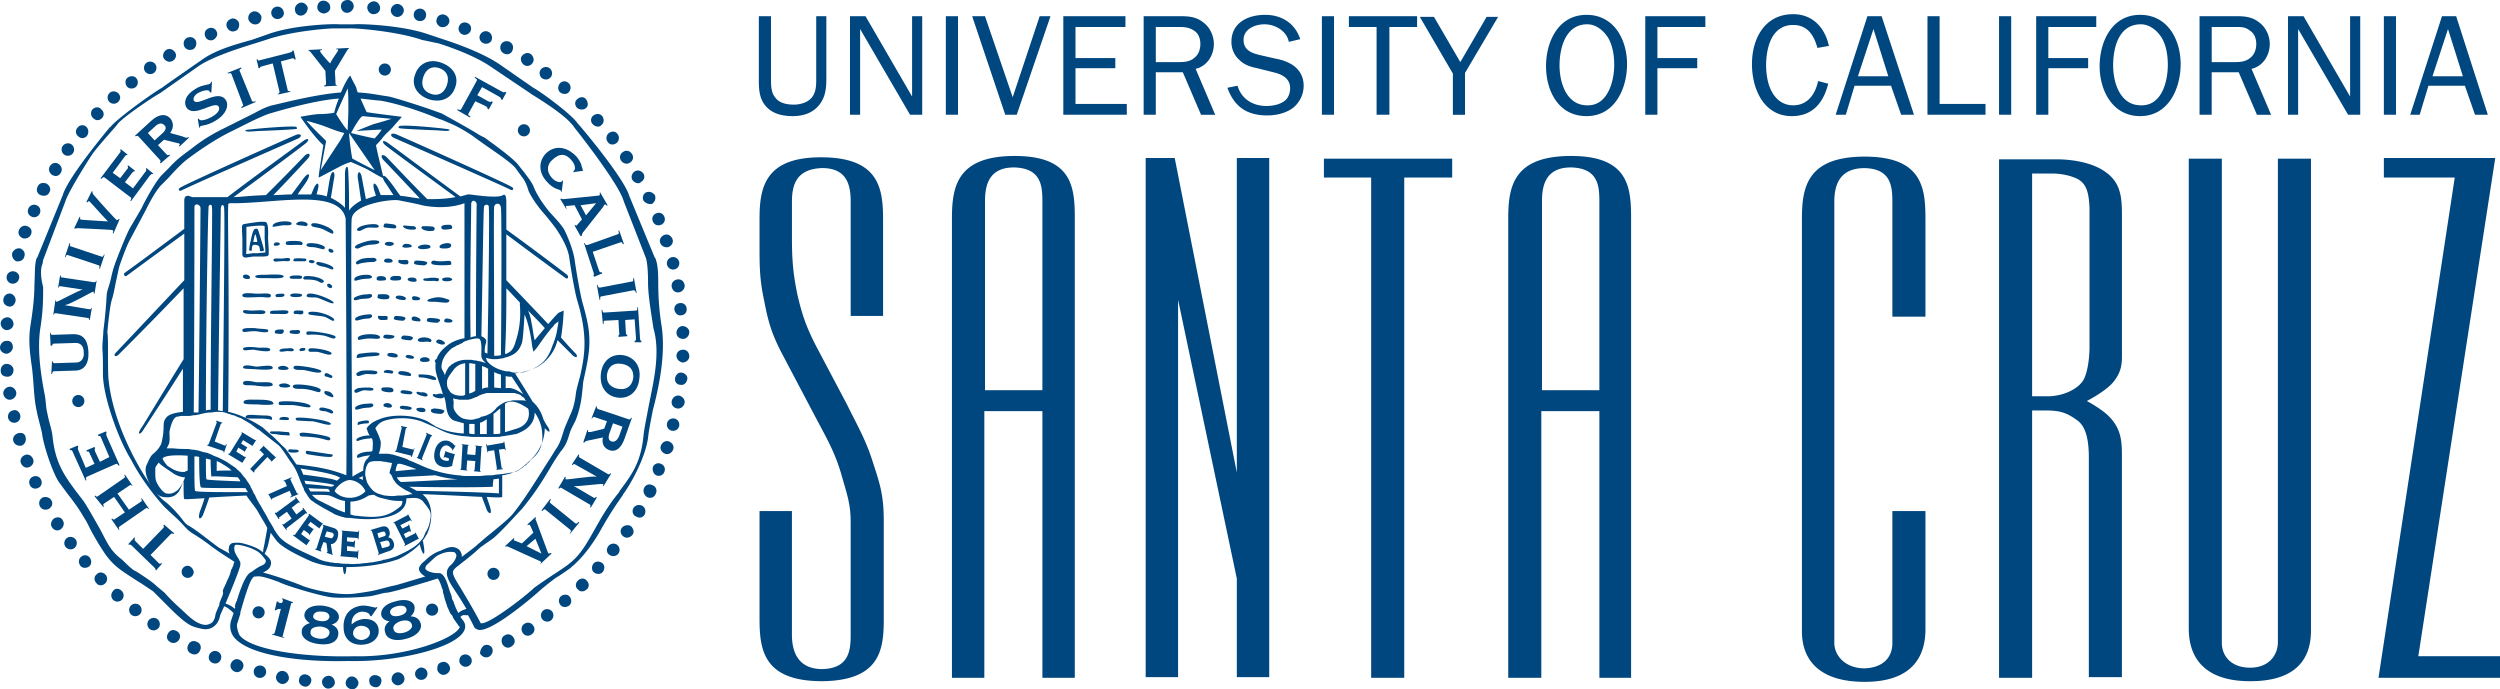 <svg xmlns="http://www.w3.org/2000/svg" width="185.151" height="51.05" viewBox="92.575 25.525 185.151 51.05"><path fill="#00467F" d="M153.475 75.975c-4.35 0-4.649-2.3-4.649-4.648v-7.95h2.399v9.149c0 1.199.4 2.551 2.25 2.551 2-.051 2.101-1.4 2.101-2.551v-8.351c0-1.25-.25-2-.601-3.2-.5-1.85-1.1-2.85-2-4.55l-2.399-4.55c-.8-1.5-1.101-2.45-1.399-4.05-.351-1.601-.351-2.601-.351-4.2v-1.85c0-2.301.351-4.601 4.55-4.601 4.35 0 4.6 2.351 4.6 4.65v7.1h-2.399v-8.45c0-1.199-.25-2.5-2.101-2.5-2 .051-2.25 1.351-2.25 2.5v2.5c0 1.65.051 2.65.4 4.351.35 1.5.65 2.399 1.4 3.85l2.3 4.351c.5 1.051 1.351 2.5 1.851 4.101.551 1.7.85 2.5.85 4.5v7.3c-.002 2.248-.302 4.498-4.552 4.548zm18.7-.25h-2.399v-19.75h-4.301v19.75h-2.399v-34c0-2.35.351-4.649 4.649-4.649 4.25 0 4.45 2.3 4.45 4.6v34.049zm-2.4-21.3v-14c0-1.149-.101-2.45-2.101-2.5-1.851 0-2.149 1.3-2.149 2.5v14h4.25zm14.4 6.1v-23.3h2.399v38.45h-2.399v-7.3l-4.351-20.65v27.95h-2.399v-38.45h2.149l4.601 23.3zm16-21.85h-3.601v37.05h-2.45v-37.05h-3.5v-1.399h9.5v1.399h.051zm13.25 37.05h-2.399v-19.75h-4.301v19.75h-2.449v-34c0-2.35.35-4.649 4.649-4.649 4.25 0 4.449 2.3 4.449 4.6v34.05h.051v-.001zm-2.4-21.3v-14c0-1.149-.101-2.45-2.101-2.5-1.851 0-2.149 1.3-2.149 2.5v14h4.25zm24.15 8.95v8.75c0 2.148-1.101 3.898-4.5 3.898s-4.649-1.648-4.649-3.75v-30.5c0-2.35.35-4.649 4.649-4.649 4.25 0 4.5 2.3 4.5 4.601v7.25h-2.45v-8.5c0-1.15-.101-2.451-2.05-2.5-1.899 0-2.25 1.299-2.25 2.5v32.649c0 1 .851 1.899 2.25 1.899 1.399-.051 2.05-.851 2.05-1.851v-9.8h2.45v.003zm12.1 12.35v-16.3c0-1.149-.15-2.3-.9-2.8-.75-.55-1.3-.7-2.25-.7h-1.05v19.8h-2.45v-38.4h4.301c.649 0 2.449.1 3.6.95 1.201.85 1.201 2.05 1.201 3.399v10.25c0 .7-.102 1.2-.602 1.851-.55.699-1.898 1.399-2 1.449.102.051 1.2.65 1.7 1.2.851.9.899 1.8.899 2.851v16.399h-2.449v.051zm-.95-37c-.45-.199-1.101-.35-1.8-.35h-1.45v16.5h1.149c1.051 0 2.051-.45 2.5-1 .399-.4.601-1.65.601-2.65v-10.3c-.05-1.1-.2-1.85-1-2.2zm10.8 34.4c0 1 .7 1.85 2.102 1.85 1.35 0 2.049-.898 2.049-1.898V37.275h2.451v34.951c0 2.101-1.102 3.75-4.5 3.75-3.4 0-4.551-1.75-4.551-3.899v-34.8h2.449v35.848zm17.25-34.45h-5.25v-1.45h8.25l-5.699 36.9h6.051v1.6h-9l5.648-37.05zm-120.6-7.35c0 .7-.051 1.399-.551 2-.5.6-1.199.8-1.949.8-.7 0-1.45-.15-1.95-.7-.55-.6-.55-1.35-.55-2.1v-4.6h.899v4.6c0 .45 0 1.05.3 1.399.301.45.9.551 1.4.551.45 0 1-.15 1.3-.5.351-.4.351-.95.351-1.45v-4.6h.75v4.6zm7.1 2.7h-.9l-3.699-6.351v6.351h-.75v-7.3h1.149l3.45 5.95v-5.95h.75v7.3zm1.75 0v-7.3h.9v7.3h-.9zm5.25 0h-.85l-2.45-7.3h.95l2.05 6 2-6h.8l-2.5 7.3zm8.15 0h-4.7v-7.3h4.601v.8h-3.699v2.3h2.949v.75h-2.949v2.649h3.799v.801h-.001zm5.5 0l-1.351-3.15h-2v3.15h-.899v-7.3h2.75c.6 0 1.149.05 1.649.45.5.35.8 1 .8 1.6 0 .85-.5 1.65-1.35 1.85l1.45 3.4h-1.049zm-1.65-3.9c.5 0 .9-.05 1.25-.4.25-.25.35-.6.35-.95 0-.4-.149-.8-.5-1-.3-.2-.649-.25-1-.25h-1.8v2.6h1.7zm4.35 1.75c.301 1 1.15 1.5 2.149 1.5.45 0 .95-.1 1.301-.35.3-.2.449-.601.449-.95 0-.75-.601-1.05-1.25-1.2l-1.199-.3c-.5-.101-.95-.25-1.3-.6-.4-.35-.6-.85-.6-1.35 0-1.4 1.199-2 2.5-2 1.199 0 2.199.6 2.6 1.8l-.85.2c-.15-.8-1-1.3-1.801-1.3-.699 0-1.55.35-1.55 1.15 0 .8.649 1 1.3 1.15l1.101.25c.5.1.95.25 1.351.55.449.351.699.851.699 1.45 0 .65-.3 1.25-.8 1.65-.55.399-1.25.55-1.899.55-1.5 0-2.449-.65-2.949-2.05l.748-.15zm6.25 2.15v-7.3h.899v7.3h-.899zm4.95 0h-.899v-6.5h-2.051v-.8h5.051v.8h-2.051v6.5h-.05zm5.65-3.1v3.101h-.899v-3.051l-2.449-4.2h1.049l1.951 3.35 1.949-3.35h.85l-2.451 4.15zm6-.5c0-1.8.899-3.8 3-3.8 2.05 0 3 1.85 3 3.65 0 1.8-.899 3.85-3 3.85s-3-1.9-3-3.7zm5.05-.1c0-.65-.1-1.4-.449-2-.351-.55-.9-1-1.551-1-1.6 0-2.05 1.75-2.05 3.05 0 1.25.5 2.95 2.05 2.95 1.5.05 2-1.75 2-3zm2.3 3.7v-7.3h4.449v.8h-3.55v2.3h2.949v.75h-2.949v3.45h-.899zm13.55-2.3c-.351 1.4-1.149 2.4-2.699 2.4-2.101 0-2.95-2.05-2.95-3.85 0-1.9.95-3.7 3.05-3.7 1.45 0 2.352 1 2.65 2.35l-.851.15c-.25-.9-.7-1.7-1.801-1.7-1.601 0-2 1.7-2 3 0 .55.101 1.3.351 1.8.301.65.851 1.15 1.649 1.15 1.101 0 1.649-.851 1.851-1.8l.75.2zm6.35 2.3h-.95l-.75-2.15h-2.699l-.65 2.15h-.75l2.351-7.3h1.051l2.397 7.3zm-3-6.35l-1.149 3.5h2.25l-1.101-3.5zm8.3 6.35h-4.3v-7.3h.899v6.5h3.399l.002.8zm1 0v-7.3h.9v7.3h-.9zm2.75 0v-7.3h4.45v.8h-3.55v2.3h2.949v.75h-2.949v3.45h-.9zm4.7-3.6c0-1.8.899-3.8 3-3.8 2.05 0 3 1.85 3 3.65 0 1.8-.899 3.85-3 3.85-2.05 0-3-1.9-3-3.7zm5.05-.1c0-.65-.1-1.4-.449-2-.351-.55-.9-1-1.551-1-1.648 0-2.05 1.75-2.05 3.05 0 1.25.5 2.95 2.05 2.95 1.55.05 2-1.75 2-3zm6.6 3.7l-1.351-3.15h-2v3.15h-.899v-7.3h2.75c.601 0 1.149.05 1.649.45.5.35.801 1 .801 1.6 0 .85-.5 1.65-1.351 1.85l1.449 3.4h-1.048zm-1.65-3.9c.5 0 .899-.05 1.25-.4.25-.25.351-.6.351-.95 0-.4-.15-.8-.5-1-.301-.25-.601-.25-1-.25h-1.801v2.6h1.7zm9.3 3.9h-.898l-3.701-6.351v6.351h-.75v-7.3h1.15l3.449 5.95v-5.95h.75v7.3zm1.75 0v-7.3h.9v7.3h-.9zm7.7 0h-.95l-.75-2.15h-2.699l-.65 2.15h-.699l2.351-7.3h1.05l2.347 7.3zm-2.95-6.35l-1.148 3.5h2.25l-1.102-3.5zm-138.65 24.05s-.399-.399-1.1-1.199c.05-.301.1-.7.15-1.2l.05-.8-.351.149c-.1.05-.399.4-.8.851-.8-.851-1.851-1.95-3.101-3.25v-3.4c2.4 1.8 4.4 3.25 4.4 3.25.149.1.25-.1.1-.25-.85-.65-2.5-1.9-4.5-3.35v-1.95c0-.25 0-.75-.25-.601-.45.301-2.551-.1-2.6-.05-.201.05-.351.101-.551.15-1.852-1.351-3.699-2.75-5.352-3.95-.398-.3-.549-.1-.148.2.301.25 2.551 1.899 5.148 3.8-.799.15-1.5.15-2.1.15-.949-.95-1.949-2-3-3.101-.3-.3-.55-.149-.25.2.051.05 1.15 1.2 2.7 2.85-.5-.05-.95-.149-1.45-.199-.3-.4-.55-.801-.85-1.15-.5-.65-.551-.2-.25.2.15.2.35.55.6.899h-.949c-.051-.149-.101-.25-.15-.399-.2-.55-.551-.7-.301.149.051.101.051.2.102.301-.199.05-.449.149-.75.25-.102-.551-.199-1.051-.3-1.601s-.351-.5-.3.05c.101.551.15 1.101.25 1.65-.35.2-.7.45-.899.75 0-.95 0-1.85-.05-2.7 0-.899-.25-.55-.25 0v2.5c-.25-.3-.65-.55-1.05-.75.101-.5.149-.95.25-1.45.101-.6-.2-.6-.3-.05-.101.45-.15.95-.25 1.4a2.753 2.753 0 0 0-.75-.15c0-.05.05-.149.05-.2.25-.85-.101-.699-.3-.149-.051.1-.101.25-.15.35h-1c.25-.399.5-.7.65-.95.3-.449.25-.85-.25-.199-.25.35-.551.75-.851 1.149-.5 0-.95.05-1.351.05 1.5-1.55 2.5-2.649 2.55-2.699.3-.351.05-.5-.25-.2-1 1.05-1.95 2-2.851 2.899-1.449.051-1.949.15-2.399.15 2.649-1.95 5-3.7 5.3-3.95.398-.3.25-.5-.15-.2-1.699 1.25-3.699 2.7-5.6 4.15h-2.549c-.101 0-.3-.1-.351-.1-.25 0-.299.149-.299.399v2.05c-1.951 1.45-3.551 2.65-4.4 3.25-.149.101 0 .301.101.25 0 0 1.899-1.399 4.3-3.149v3.45c-3.25 3.449-5 5.3-5.05 5.35-.25.25-.05.35.149.2.699-.7 2.65-2.65 4.851-4.95v5.25c-1.8 2.898-3.05 5-3.101 5.05-.301.4-.25.65.05.3.05-.1 1.351-2.05 3-4.648v3.199c-.45.051-1.05.149-1.25.449-.25.301-.149.602-.2 1 0 .25-.102.7-.15.9-.149.35-.399.6-.649.8-.2.2-.3.5-.45.8-.199.5.1 1.15.398 1.7.15.25.5.601.801.65 1.15.198 1.3-.601 1.5-1.052 0-.049 0-.049.05-.049 0 .75 0 1.25.05 1.25 0 .049.601 0 1.5-.051-.199.65-.35 1-.35 1-.2.75.15.5.25.2.15-.399.3-.8.45-1.25.8-.05 1.75-.101 2.75-.149.2.299.601.799.8 1.101l.2.35.149.25c.15.25.301.5.4.7-.1.648-.2 1.05-.2 1.148-.25 1-.05 1.102.25.15 0-.05.101-.4.2-.949.1.149.25.351.4.549.3.4 1 .852 2.55 1.552.601.25 1.45.448 2.399.448.051.802.25.602.25 0 1.25 0 2.601-.148 3.9-.6.7-.35 1.2-.75 1.55-1.1v.05c.25.95.45.851.25-.149 0 0 0-.101-.05-.149.2-.25.25-.4.3-.45.101-.15.75-1.65-.05-2.75l-.05-.05-.05-.052-.15-.148c1.55.05 3.25.148 4.4.2.1.3.25.649.35.948.1.25.45.5.25-.198l-.25-.75c.7.05 1.15.05 1.15 0v-1.601c.949-.149 1.3-.399 1.949-1 .75-.649 1.2-1.551 1.2-2.5.05.049.05.101.101.101.3.35.35.1.05-.302 0 0-.101-.148-.25-.448-.149-.5-.399-.95-.8-1.302-.351-.6-.801-1.299-1.301-2.1a5.08 5.08 0 0 0 1.5-.4c.45-.198 1.15-.75 1.5-1.6l.051-.15c.05-.1.05-.199.1-.299l1 1c.355.401.555.251.355.001zm-2.3-1.9c-.25.3-.55.649-.75.899-.101-.35-.149-.949-.25-1.35a2.85 2.85 0 0 0-.25-.85c.45.451.9.901 1.25 1.301zm-2.85-2.95c.351.35.649.7 1 1.05v.15c.101 1.2-.101 2.1-.3 2.7-.15.55-.301.75-.601.899-.05.05-.101.05-.2.05.101-1.849.101-3.449.101-4.849zm-.9-6.05c.05-.25.45-.351.5.1.05.2.05 5.601 0 10.9-.149.05-.351.05-.5.05 0-5.35-.05-10.95 0-11.05zm-.75 0c0-.15.399-.25.351.1.05.101 0 5.55-.101 10.8-.05-.05-.149-.05-.2-.1v-.15c0-.55.25-.649 0-.899a1.038 1.038 0 0 0-.25-.15c.1-5.001.15-9.501.2-9.601zm-.95-.25c.101-.351.4-.101.4.05 0 .1-.05 4.9-.05 9.8-.101 0-.3.05-.399.101-.051-2.851-.001-6.201.049-9.951zm-.1 10.1h.05s.5-.149.649-.05c.199.15.15.85.15 1.05v.25c0 .05.049.101.049.15.101.198.25.3.301.35-.1-.05-.2-.05-.301-.1-.149-.052-.299-.052-.449-.101-.149 0-.301-.051-.399-.051h-.351c-.301 0-.6.1-.801.2-.1.05-.149.101-.25.149 0 0-.049 0-.049.051-.051.05-.15.1-.201.199-.1.149-.199.351-.25.551-.049-.2-.25-.45-.25-.602 0-.648.4-1.05.65-1.3.1-.1.2-.149.301-.2.049 0 .049-.05.1-.05.05-.05.15-.1.199-.1.051 0 .051-.05.101-.05.05-.051.149-.051.2-.101 0 0 .05 0 .05-.05.151-.095.401-.145.501-.195zm1.25 2.1s.05.051.1.051v1.398a.978.978 0 0 0-.449.102v-1.7c.1.05.149.05.25.101l.099.048zm-.85-.3v2c-.051 0-.051.051-.101.051-.05.051-.2.101-.351.149v-2.25c.152 0 .302.05.452.05zm-.75-.05v2.351c-.051 0-.101.051-.15.051-.6.05-.95-.2-1-.352a1.05 1.05 0 0 1-.15-.25c-.05-.148-.05-.35-.05-.35 0-.3.149-.5.45-.9.2-.3.5-.5.9-.55zm-8.4-10.7c.1-1.1 3.05-1.5 3.55-1.35.5.1 1.3.25 1.649.35 0 0 1.65.4 3.15-.149v10c-.301.05-.9.2-1.351.6-.5.4-.8.851-.8 1.5 0 .45.15.8.351 1.4.101.3.2.649.2.649.25.449.2.799.3 1.199.149.65.5.75.7.801.2.049.35.101.55.149v.75h-.149c-1-.101-1.351-.25-1.9-.5l-.65-.399c-1.149-.551-2.75-.5-3.55-.149-.399.149-.649.3-.899.6l-.051.101.051.101c.05.25.25.5.35.649s.05.551.05.699c0 .301-.25.602-.351.7h.05c-.25.15-.399.5-.399.95-.301.148-.551.3-.801.45 0-.101-.15-19.051-.05-19.101zm3.05 19.25c.05.102.149.2.2.301.1.101.2.199.35.301.15.1.301.199.4.25.05.05.15.05.2.1.101.051.2.1.3.2-.1 0-.2 0-.3.05l-.5.051h-.3c-.301.049-.5.049-.9 0-.1 0-.25-.051-.4-.101a1.193 1.193 0 0 1-.55-.3 2.24 2.24 0 0 1-.399-.551c-.051-.101-.051-.199-.101-.301 0-.1-.05-.199-.05-.3 0-.149 0-.3.05-.45 0-.1.05-.199.101-.25v-.05c.05-.05.1-.149.149-.149l.05-.051c.101 0 .2-.05.351-.05h.399c.101 0 .25.05.351.05h.05c.15.051.35.051.5.102-.05.05-.05.1-.05.199-.05.101-.05.199-.101.25 0 .101-.05.199-.05.301.15.098.2.248.25.398zm.2-.55c0-.149.05-.35.15-.55h.199c.4.1.801.25 1.2.398-.549.052-1.099.102-1.549.152zm2.95.3c.5.15 1.05.25 1.649.301-1.3.051-2.899.149-4.199.199-.15-.1-.25-.199-.301-.35.951-.05 1.951-.1 2.851-.15zm-2.45 1.9c0 .2-.05.35-.2.45-.851.698-1.55.85-3.2.649-.149 0-.3-.051-.449-.101v-.95c.449 0 .899-.15 1.35-.449.05 0 .2-.051.4-.051.149.1.35.2.6.25.799.202.899.202 1.499.202zm-2.9-1.55s-.05 0 0 0l-.35-.15c.15-.05.25-.1.35-.149-.05.049-.05.199 0 .299zm-1 0c.801.05 1.2.8 1.15.85-.55.601-1.7.65-2.25 0-.1-.05.45-.8 1.1-.85zm-1.2.35c.149.05-.15.15-.15.15-.35-.052-1.05-.15-1.9-.2 0-.05-.05-.05-.05-.102 0-.049-.05-.1-.05-.148 1 .1 1.75.2 2.15.3zm-2.25-.75c-.051-.149-.101-.3-.2-.45 1 .15 2.601.4 2.95.7-.2.101.05-.05-.25.2-.3-.15-1.3-.3-2.5-.45zm1.65 1.05c.101 0 .351 0 .3.25 0-.05-.55-.05-1.399-.05a1.008 1.008 0 0 1-.149-.25c.598.05 1.048.05 1.248.05zm.3.5c.45.15.7.352 1.15.4v.85c-.35-.1-.65-.25-.95-.398l-.899-.45c-.25-.101-.4-.25-.601-.45.7-.002 1.15-.002 1.3.048zm-7.5-21.45c0-.15 0-.2.2-.2 3.149.05 8.05-1.15 8.5 1.149 0 .101.101 14.551.05 19-1.05-.398-1.85-.6-3.699-.8l-.301-.45c-.35-.5-.449-.699-.699-.898l-.65-.65c-.35-.3-.8-.699-.85-.75-1-.65-1.851-1-2.551-1.15.1-9.001-.05-14.201 0-15.251zm-.55.3c0-.5.25-.45.25-.101.05.5 0 5.5-.101 15-.1 0-.25-.05-.35-.05.051-5.499.201-14.149.201-14.849zm-.9-.15c-.051-.25.25-.35.25-.05.05.1-.101 9.2-.101 15-.101 0-.25 0-.351.05.002-5.85.152-14.9.202-15zm-1.05-.1c.051-.3.5-.15.45.2-.05 6.35-.101 11.5-.149 15.05h-.351c.05-6.3.05-15.1.05-15.25zm-1.25 21c-.25.198-.449.3-.8.25-.2 0-.601-.45-.8-.95-.05-.2-.05-.45-.05-.8 0-.101 0-.2.05-.25.05-.101.15-.2.2-.302.101.15.351.302.55.451l.45.299c.25.201.649.352.95.352-.05.2-.25.65-.55.95zm.55-1.35c-.101 0-.4.051-.9-.199l-.4-.25c-.25-.301-.35-.449-.35-.551 0 0 0-.05.05-.05.25-.2 1.149-.2 1.8-.149v1.101c-.1.048-.2.048-.2.098zm.75 1.4c-.051-.15-.051-1.102-.051-1.3v-1.25c.101 0 .25 0 .351.05 0 1.45.05 2.25.149 2.25.051.05 1.551.05 3.301.05v.05l.1.15s.05.05.05.1c-2.1 0-3.9 0-3.9-.1zm3.15-1c.05.05.149.148.2.3-1.4-.05-2.45-.1-2.5-.149-.05-.051-.05-.601-.05-1.551.101.051.25.051.351.102 0 .75.051 1.199.051 1.25.048-.052.848-.002 1.948.048zm-1.55-1.2c.15.05.25.101.4.2 0 0 0 .05 0 0 .25.148.5.3.699.5-.699 0-1.1 0-1.1.05l.001-.75zm15.85 4c0 .101 0 .25-.05.351v.101c-.05.101-.05.25-.101.351-.051.149-.1.25-.149.351 0 0 0 .05-.05.05-.05.1-.1.25-.15.35-.05.15-.149.25-.199.301-.301.399-.75.699-1.851 1.199-.3.102-.601.2-.899.25-.051 0-.101 0-.15.051-.25.051-.5.101-.75.149h-.1c-.25.05-.551.05-.801.101h-.05c-.25 0-.55.051-.8 0-.25 0-.5 0-.75-.051h-.15c-.149 0-.25-.05-.399-.05-.101 0-.149-.05-.25-.05s-.2-.05-.25-.05c-.149-.052-.351-.101-.5-.2-1.45-.65-2.45-1.102-2.899-1.7-.15-.2-.25-.35-.351-.55-.05-.102-.149-.25-.2-.352-.15-.198-.25-.448-.4-.698l-.149-.25-.2-.351c-.15-.25-.3-.5-.4-.75-.05-.101-.1-.149-.149-.25 0-.051-.2-.399-.2-.399v-.052l-.1-.148c-.051-.102-.15-.2-.2-.3-.05-.101-.149-.2-.2-.25-.15-.2-.25-.351-.35-.4 0-.05-.051-.05-.101-.1-.101-.101-.149-.15-.3-.25-.15-.101-.3-.2-.45-.302-.149-.1-.351-.198-.55-.299-.1-.051-.2-.101-.35-.149-.15-.052-.301-.15-.45-.2a.936.936 0 0 0-.351-.102c-.199-.049-.35-.1-.5-.148-.1 0-.25-.05-.35-.05-.15 0-.3-.052-.4-.052h-.1c-.75 0-.85-.049-1.1-.049h-.351c.05-.101.101-.201.149-.301.101-.25.05-.6.05-.9.05-.35.2-.799.351-1 .049-.049.1-.1.199-.148h.1c.051 0 .101-.05.201-.05h.65l.3-.052h.1l.25-.049c.25-.051.551-.149.851-.149.149 0 .351-.052.5-.052.25 0 .5 0 .75.102.149.05.3.1.45.148h.05c.149.052.3.15.5.201.05 0 .05.049.101.049.149.102.35.201.5.302.049 0 .049.05.1.05l.601.45h.05c.051.05.301.25.551.448l.899.701c.2.149.55.699.851 1.149l.25.351c.199.299.35.649.5 1.049 0 .052.05.102.05.15.05.1.101.2.149.35.051.102.101.15.101.25a1.1 1.1 0 0 0 .149.25c.051.102.101.15.15.25.05.052.1.15.15.201l.05.049c.05.052.101.102.2.15 0 0 .05 0 .05.051.101.049.149.101.25.149l.5.3c.2.1.45.25.649.35 0 0 .051 0 .051.052.25.1.5.198.75.25.1.05.25.05.35.05h.1c1.801.25 3.301 0 3.9-.65.2-.199.3-.5.3-.8h.101c.6-.05.8-.05 1.1.2.346.446.596.696.596 1.046zm5.05-1.6c-.15-.052-3.45-.15-6.101-.2-.149-.102-.351-.2-.55-.3 2.6.05 5.35.05 6.2 0 0-.052 0-.25.05-.552l.4-.049.001 1.101zm2.65-6c.25.35.399.698.5 1.1.149.9.101 1.601-.601 2.25-.1.101-.2.15-.25.25l-.149.15c-.05 0-.05.05-.101.1s-.1.101-.149.101-.05.051-.05.051c-.05.05-.1.1-.15.1l-.05.051c-.05.049-.101.049-.149.101 0 0-.051 0-.051.05-.05 0-.149.05-.199.1h-.051c-.05 0-.149.051-.25.051h-.05c-.101 0-.2.051-.3.051-.1 0-.25.05-.35.05l-.5.05c-.2.051-.351.051-.551.051-.25 0-.449.049-.699.049h-.75c-.2 0-.45 0-.65-.049h-.05a8.77 8.77 0 0 1-2.851-.75c-.199-.101-.35-.149-.55-.25-.149-.051-.3-.101-.45-.201-.399-.148-.75-.25-1.1-.35h-.05c-.149-.05-.3-.05-.399-.05h-.551c.1-.25.15-.55.15-.75v-.149c-.051-.149-.101-.351-.2-.551-.05-.15-.149-.3-.2-.449.15-.201.25-.351.55-.5.601-.25 2-.399 3.101.101l.8.351c.601.299 1.05.549 2.149.649.2 0 .4.05.601.05h1.75c.149 0 .3 0 .45-.05.149 0 .3-.052.399-.052.2-.049.351-.049.5-.1h.101c.149-.05.25-.1.35-.15.9-.406 1.05-1.056 1.05-1.456zm-4.85.85h.399v.75c-.1 0-.25 0-.399-.05v-.7zm.8.75v-.85h.05c.149-.052.3-.15.45-.25v1.1h-.5zm1 0v-1.5c.15-.1.3-.25.5-.399v1.851c-.15.048-.3.048-.5.048zm2.6-1.75c.051.25.101 1.05-.899 1.351-.351.101-.601.199-.851.25v-2.101c.351-.25.801-.25 1.7.351.05.099.05.099.05.149zm-.15-.7c-.149-.05-.351-.05-.45-.05h-.451c-.101 0-.2 0-.3.05-.1 0-.2.051-.3.051-.149.051-.25.101-.399.199-.15.102-.3.2-.4.352l-.049.05c-.201.2-.351.3-.5.351-.15.101-.301.101-.4.149h-.051c-.049 0-.1.05-.1.05-.101.051-.199.1-.3.1-.25.102-.5.102-.75.052-.101 0-.149-.052-.25-.052a1.34 1.34 0 0 1-.7-.75c-.05-.299.051-.35-.05-.75.149.052.3.052.45.102h.651c.1 0 .149-.05.25-.05.1-.052.25-.101.35-.15h.05c.149-.1.351-.2.601-.25.1-.05.199-.05.299-.05h1.9c.051 0 .1.05.149.05h.05c.1.05.15.05.25.101l.05.051c.05.05.101.1.2.148l.05.051c0 .045.05.145.15.195zm-2.4-1v-1.148c.149.1.351.148.5.199v1l-.5-.051zm2.15.5c-.649-.449-.95-.5-1.3-.449v-.899c.149.05.3.05.449.05.301.448.601.898.851 1.298zm2.55-5c-.05.4-.15.801-.25 1.051-.05.1-.05.199-.1.25l-.051.149c-.3.851-.699 1.45-1.899 1.851-.149.051-.3.101-.45.101h-.4c-.149 0-.3-.05-.449-.101h-.2c-.101 0-.149-.051-.25-.051-.05 0-.101-.05-.149-.05-.5-.149-.9-.45-1.05-.7l-.05-.148v-.051c.15.051.351.101.601.101.149 0 .3 0 .5-.05.149 0 .25-.051.399-.102h.05c.399-.148.851-.3 1.101-1.05.1-.35.149-1.5.199-2.1.35.75.551 2.149.551 2.3l.1.45s.15-.15.3-.351c.351-.5.601-.851.8-1.101.1-.101.149-.2.2-.25.101-.101.2-.2.25-.3.101-.1.2-.15.3-.25-.003.052-.003.252-.053.402zm-23.5 10.75c.05 0 0 0 0 0zm-4.35-20.85c-.2.1-.301-.1-.101-.2.45-.3 7.95-3.649 8.55-3.899.351-.15.551.05.2.25.001-.001-8.199 3.599-8.649 3.849zm8.5-4.7s.1.15 0 .15c-.2.05-2.551.149-2.7.149-.101 0-.7.051-.851.051-.449-.051-.149-.15.051-.15.75-.1 3.3-.3 3.5-.2zm15.85 4.65c.2.1.3-.101.1-.2-.449-.3-7.949-3.65-8.55-3.9-.351-.149-.55.051-.2.25 0 0 8.2 3.6 8.65 3.85zm-8.25-4.7s-.1.1.05.15c.2.05 2.5.149 2.649.149.101 0 .65.05.851.05.399-.05.101-.149-.05-.149-.3-.05-3.2-.35-3.5-.2zm-7.85 35.25v.05c-.051 0-.15 0-.15.101l-.6 2.301c-.051.1 0 .148.1.148v.051l-.9-.25v-.051c.101.051.15 0 .2-.1l.45-1.75c-.1 0-.3 0-.35.1h-.101l.149-.648h.101c0 .05.05.1.149.1.101.051.199-.05.199-.15 0-.049 0-.1-.049-.148v-.05l.802.296zm1.25 1.55c-.25-.149-.45-.399-.4-.649.05-.399.5-.699 1.3-.649.851.101 1.25.45 1.25.851 0 .25-.25.5-.55.549.35.15.55.4.5.75-.05.5-.55.802-1.4.701-.899-.101-1.35-.5-1.3-.951 0-.302.25-.502.6-.602zm.7 1.15c.351.05.7-.101.75-.4.051-.299-.3-.45-.649-.5-.399 0-.75.101-.75.4-.051.3.249.45.649.5zm.1-1.3c.399.051.601-.101.649-.301 0-.199-.149-.398-.55-.398-.399-.051-.601.1-.649.3s.15.349.55.399zm3.75-.35l-.101-.05c0-.15-.25-.3-.6-.3-.5.05-.8.448-.75.948.2-.198.5-.35.85-.398.65-.05 1.15.25 1.15.898 0 .451-.4.951-1.2 1-.95.052-1.399-.549-1.399-1.25-.051-.85.399-1.549 1.399-1.648.45 0 .851.148.95.148.05 0 .05 0 .1-.049l.051.049-.45.652zm-.1 1.2c0-.3-.3-.5-.649-.5-.351 0-.601.25-.601.55s.301.5.65.5c.35-.05.6-.25.6-.55zm1.45-.85c-.3 0-.55-.199-.601-.399-.1-.399.199-.851 1-1.05.8-.25 1.351-.051 1.449.35a.782.782 0 0 1-.299.75c.399 0 .649.2.75.5.149.45-.25.95-1.051 1.15-.851.25-1.449 0-1.55-.4-.148-.401.002-.651.302-.901zm.75-.4c.399-.102.55-.3.5-.5s-.3-.3-.7-.2c-.399.101-.55.3-.5.5.05.2.3.3.7.2zm.35 1.25c.35-.102.649-.352.55-.602-.101-.299-.45-.35-.8-.25-.351.102-.65.352-.551.602.051.3.401.35.801.25z"/><path fill="#00467F" d="M108.475 58.225l.75.301c.051 0 .051 0 .101-.101h.05l-.2.601h-.05v-.101l-1.2-.399v-.051c.05 0 .05 0 .101-.05l.6-1.6c0-.052 0-.052-.05-.101v-.051l.45.15v.05c-.051 0-.051 0-.101.05l-.451 1.302zm2.2.8c0-.051 0-.101-.05-.101l-.4-.25-.149.3.649.4s.051 0 .101-.05l-.351.55c.051-.05.051-.102 0-.102l-1-.6v-.05h.101l.899-1.45v-.151l1 .601s.051 0 .101-.05l-.351.55c.051-.101.051-.101 0-.101l-.649-.399-.149.25.399.25c.05.05.05 0 .101-.05l-.252.453zm.4 1.2c.101 0 .101 0 .101-.05l.95-1-.3-.3s-.051 0-.1.05l.449-.45c-.05.051-.05.102-.05.102l.851.8s.049 0 .1-.05l-.45.449c.05-.051.05-.101.05-.101l-.3-.3-.95 1c0 .05-.05.05 0 .1l-.05.051-.301-.301zm1.35 1.85c.05.05.101.05.149 0l1.25-.552-.149-.35h-.101v-.05l.601-.25v.05c-.05.051-.101.051-.101.1l.5 1.052h.101v.05l-.601.25v-.05c.05-.052.101-.052.101-.101l-.149-.351-1.25.55c-.051 0-.051.051-.051.1h-.05l-.25-.448zm1.4 2.55c-.05 0-.05.05 0 .1l-.05.051-.301-.399.051-.05c.05.05.05.05.1 0l.55-.4-.351-.5-.551.4c-.049 0-.049.05 0 .1l-.049.051-.301-.451.051-.049c.049.049.049.049.1 0l1.351-1c.05 0 .05-.051 0-.101l.05-.05.301.398-.051.051c-.05-.051-.05-.051-.1 0l-.45.351.351.5.449-.351c.051 0 .051-.051 0-.101l.051-.05.3.398-.05.052c-.051-.052-.051-.052-.101 0l-1.35 1.05zm1.65.55c0-.05 0-.1-.05-.149l-.351-.25-.2.301.601.449s.049 0 .1-.051l-.35.5c.049-.05.049-.1 0-.1l-.951-.7.051-.05c.05.05.05 0 .101 0l1-1.4s.05-.05 0-.1l.05-.05.95.698s.05 0 .101-.049l-.351.5c.05-.101.05-.101 0-.101l-.601-.45-.2.25.351.25c.049.051.049 0 .1 0l-.351.502zm.85 1.05c0 .051 0 .051.05.102v.05l-.45-.149v-.051c.05 0 .05 0 .101-.05l.5-1.601c0-.051 0-.051-.051-.101v-.05l.801.25c.35.1.399.35.3.75-.101.3-.3.45-.5.45l.101.649c0 .049 0 .101.051.101v.05l-.451-.15v-.05c.051 0 .051 0 .051-.05s-.051-.602-.1-.65l-.201-.05-.202.55zm.3-.95l.4.101c.149.05.199-.05.25-.149.05-.101 0-.201-.101-.25l-.399-.101-.15.399zm2.2.85c-.05-.05-.05-.102-.101-.102l-.449-.049v.351l.75.05c.05 0 .05 0 .05-.102h.05l-.05.65h-.05c0-.05 0-.1-.051-.1l-1.199-.102v-.05c.05 0 .05-.05.05-.05l.101-1.7c0-.05 0-.05-.05-.05v-.05l1.2.1c.05 0 .05 0 .05-.1h.05l-.05.649h-.05c0-.101 0-.101-.051-.101l-.75-.05v.3l.451.05c.049 0 .049-.05.1-.1h.05l-.051.556zm1.3-1.25c0-.05 0-.05-.1-.05v-.052l.85-.25c.25-.049.45 0 .55.352.05.2 0 .35-.101.45.15 0 .3.1.4.35.1.3 0 .55-.301.65l-.851.3v-.05c.05-.052.05-.052.05-.101l-.497-1.599zm.5.5l.3-.102c.2-.049.25-.1.2-.25-.05-.148-.1-.148-.3-.1l-.3.1.1.352zm.25.75l.4-.102c.149-.049.199-.1.149-.299-.05-.149-.149-.201-.3-.149l-.4.1.151.45zm2.15-1.2c-.051-.05-.101-.05-.15-.05l-.4.2.15.3.7-.352v-.1l.3.551-.05-.051-1.05.551v-.051c.05-.05.05-.05.05-.1l-.75-1.5c0-.051-.05-.051-.101-.051v-.051l1.051-.55v-.1l.3.55h-.05c-.051-.05-.051-.102-.101-.05l-.7.35.15.25.4-.2c.05 0 .05-.05.05-.1h.05l.151.554zm-.65-6.3l.8.2c.05 0 .05 0 .05-.101h.051l-.2.649h-.05v-.101l-1.2-.301v-.05c.05 0 .05 0 .101-.05l.399-1.65c0-.05 0-.05-.05-.1v-.05l.449.1v.05c-.05 0-.05 0-.1.051l-.25 1.353zm1.05.8c.05-.05.101-.05.101-.1l.649-1.601c0-.051 0-.051-.05-.101v-.05l.45.199v.051c-.05 0-.05 0-.101.05l-.649 1.601c0 .049 0 .049.05.101v.05l-.45-.2zm2.4.05l-.3-.1c-.051 0-.051 0-.051.05h-.05l.149-.5h.05v.05l.649.2v.05c-.049 0-.049 0-.049.051l-.15.649v.101c-.25.101-.5.149-.801.051-.399-.102-.649-.5-.5-1.15.15-.65.601-.85 1-.75.15.051.201.1.351.2.05.05.101.149.149.149h.051l-.25.399v-.1c0-.052-.2-.25-.35-.302-.201-.049-.451.052-.551.451-.102.399.1.601.301.649.149.05.25.05.35 0l.002-.148zm2.3.9c0 .05 0 .05.05.05v.05l-.5-.05v-.05c.05 0 .05-.05.05-.05l.051-.65-.601-.05-.05.648c0 .052 0 .052.05.052v.05l-.5-.05v-.052c.05 0 .05-.049.05-.049l.101-1.701c0-.049 0-.049-.05-.049v-.051l.5.051v.049c-.051 0-.051.052-.051.052l-.05.6.601.05.05-.6c0-.05 0-.05-.05-.05v-.052l.5.052v.05c-.051 0-.051.05-.051.05l-.1 1.7zm1.2-.05c.05-.052.05-.101.05-.101l-.2-1.351-.399.05c-.051 0-.051 0-.051.1h-.05l-.101-.6h.05c0 .1.05.1.05.1l1.149-.198c.05 0 .05 0 .05-.101h.05l.101.649h-.051c0-.101-.05-.101-.05-.101l-.399.051.199 1.35c0 .051 0 .051.101.051v.049l-.499.052zm-23.85 4.7l-.05.051c-.101-.051-.149-.051-.2 0l-1.5 1.55.551.55c.1.1.149.15.25.051l.05.049-.45.5-.05-.049c.05-.051 0-.101-.101-.201l-1.6-1.549c-.1-.101-.15-.149-.25-.101l-.05-.05.45-.5.05.05c-.05.101-.05.149.05.25l.55.55 1.5-1.55c.05-.05.05-.101 0-.2l.05-.05.75.649zm-3.35-1.75l.9-.601c.05-.05.1-.1 0-.2l.05-.05.55.8h-.05c-.101-.1-.149-.1-.2-.05l-1.95 1.351c-.05.051-.101.101 0 .199l-.05.051-.55-.801.05-.05c.1.101.15.101.2.05l.75-.5-.8-1.148-.75.5c-.051.05-.101.1 0 .199l-.051.051-.649-.801.05-.051c.1.102.15.102.2.051l1.95-1.351c.05-.05.1-.1 0-.2l.05-.05.55.8v.051c-.1-.101-.15-.101-.2-.051l-.899.602.849 1.199zm-1.45-3.9l-.601-1.4c-.051-.148-.1-.199-.2-.148l-.05-.102.601-.25.05.102c-.05.05-.05.1 0 .25l.95 2.148-.05.051c-.1-.149-.15-.149-.2-.149l-2.149.95c-.101.05-.101.1-.051.25l-.05.05-.95-2.101c-.05-.149-.1-.199-.199-.149l-.051-.101.601-.25.05.101c-.05.05-.05.101 0 .25l.55 1.3.649-.3-.35-.75c-.051-.149-.101-.2-.201-.149l-.049-.101.6-.25.05.101c-.05.049-.05.101 0 .25l.351.75.699-.353zm-4.25-7.1h.05c0 .101.05.149.15.149l1.6-.05c.351 0 .601-.3.551-.75 0-.5-.25-.7-.601-.7l-1.601.05c-.1 0-.1.051-.149.15h-.101l-.05-.95h.05c0 .15.05.15.15.15l1.549-.05c.65 0 1.051.35 1.101 1.3.05.948-.351 1.399-1 1.399l-1.55.049c-.1 0-.1.052-.149.201h-.05l.05-.948zm2.8-3.05h-.05c0-.1 0-.149-.101-.149l-2.35-.351c-.1 0-.15 0-.15.101h-.05l.15-1.05h.05c0 .1 0 .1.05.1.1 0 1.701-.9 1.951-.9l-1.65-.25c-.1 0-.149 0-.149.101h-.05l.15-.9h.05c0 .101 0 .15.101.15l2.35.35c.101 0 .15 0 .15-.1h.051l-.15.95h-.051c0-.051 0-.15-.049-.15-.101 0-1.601.9-2.101 1l1.8.3c.1 0 .149 0 .149-.1h.05l-.151.898zm.75-3.8h-.05c.05-.2 0-.25-.05-.25l-2.25-.75c-.1-.05-.15 0-.2.15h-.05l.35-1.05h.051c-.051.199 0 .25.05.25l2.25.75c.101.05.149 0 .2-.15h.05l-.351 1.05zm1-2.6l-.05-.05c.05-.101.05-.15 0-.2s-1.851-.101-2.55-.15c-.1 0-.2 0-.25.05l-.05-.05.399-.85.051.05c-.051.1 0 .15 0 .15.1.05 1.399.1 2.05.149-.5-.5-1.351-1.5-1.399-1.5-.05 0-.05 0-.15.101l-.049-.051.399-.8.05.05c0 .101 0 .15.1.25.601.7 1.601 1.801 1.701 1.851.049 0 .1 0 .149-.101l.05.051-.451 1.05zm1.45-3.35l.899-1.199c.101-.101.101-.15.05-.25l.05-.051.5.4-.05.05c-.05-.05-.101 0-.2.101l-1.4 1.899-.049-.05c.1-.15.1-.2 0-.25l-1.9-1.45c-.051-.05-.1-.05-.25.101l-.051-.051 1.4-1.85c.1-.1.1-.15.051-.25l.049-.05.5.399-.049.051c-.051-.051-.101 0-.201.149l-.85 1.15.551.399.5-.649c.1-.101.1-.15.049-.25l.051-.05.5.399-.051.05c-.049 0-.1 0-.199.15l-.5.65.6.452zm2.05-1.85l-.05-.05c.05-.101.05-.15 0-.2l-1.601-1.75c-.051-.05-.1-.05-.2 0l-.05-.05 1.199-1.101c.551-.5 1.051-.55 1.4-.199.25.3.301.699 0 1.1l.899.25c.25.1.351.15.45.05l.05.05-.7.65-.05-.05c.05-.05.101-.101.05-.15 0 0-.05-.05-.15-.05l-1-.25-.449.4.649.699c.05.051.101.051.2 0l.05.051-.697.6zm-.45-1.7l.55-.5c.3-.25.351-.5.149-.649-.149-.15-.399-.15-.649.1l-.55.5.5.549zm3.2-1.6h.101v.05c.101.15.601 0 .95-.2.5-.3.6-.55.5-.75-.301-.5-1.851.9-2.4.05-.2-.35-.1-.899.65-1.35.3-.2.55-.25.75-.3.199-.05.3-.05.35-.101.05-.05.1-.1.1-.149h.051l-.051.8h-.1s0-.05-.05-.1c-.05-.101-.399-.101-.851.149-.3.2-.35.4-.3.55.3.5 1.851-.949 2.399 0 .199.351.05 1-.801 1.5-.25.15-.5.25-.699.301-.2.05-.301.05-.399.1-.05 0-.05.05-.05.1h-.05l-.1-.65zm3.25-.8l-.05-.051c.149-.1.2-.149.149-.199l-.85-2.25c-.051-.101-.101-.101-.25-.051l-.051-.05 1-.399.051.05c-.15.1-.201.149-.15.2l.9 2.199c.049.101.1.101.25.051l.049.05-1.048.45zm2.7-1v-.051c.101-.05.101-.1.101-.149l-.5-2.101-.75.2c-.15.05-.2.05-.2.15h-.101l-.149-.65h.101c-.05.101.051.101.2.05l2.149-.55c.15-.05.201-.05.201-.15h.1l.15.65h-.101c-.05-.1-.101-.1-.25-.05l-.75.2.5 2.1c0 .101.05.101.2.101v.05l-.901.2zm4.35-.65l-.95.05v-.05c.101-.05.149-.05.149-.15l-.05-.949-1.101-1.4c-.051-.05-.1-.1-.149-.1v-.05l1-.05v.05c-.101 0-.149.05-.149.1s.449.6.75.899c.149-.35.6-.899.6-1 0-.05-.05-.05-.15-.05v-.05l.95-.05v.05c-.05 0-.101.05-.149.15l-.9 1.5.05.949c0 .101.05.101.149.15h-.05zm7.75-1.7c.949.351 1.3 1.101 1 1.851-.25.75-1 1.149-1.95.85-.95-.35-1.3-1.1-1-1.85.25-.751 1-1.201 1.95-.851zm-.8 2.3c.551.2 1-.05 1.2-.649.2-.601 0-1.05-.55-1.25s-1 .05-1.2.649c-.2.6 0 1.05.55 1.25zm1.95 1.2l.05-.05c.15.05.2.05.25 0l1.15-2.1c.05-.101.05-.101-.15-.25l.051-.051 2 1.101c.1.05.149.05.199 0l.101.05-.3.55-.101-.05c0-.1 0-.1-.149-.2l-1.25-.7-.351.601.8.45c.15.05.2.1.25 0l.101.05-.3.55-.101-.05c0-.101 0-.101-.149-.2l-.75-.35-.5.899c-.051.101-.051.101.149.25l-.05.05-.95-.55zm9.35 4.5l-.75.101v-.051s.05 0 .05-.05c.149-.1.101-.45-.149-.75-.4-.5-.851-.6-1.4-.1-.449.35-.5.899-.1 1.35.25.3.6.4.75.3 0 0 .051-.05.051-.1l.049.05-.1.8h-.05c0-.05 0-.1-.05-.1-.1-.1-.5-.05-1.051-.7-.649-.75-.5-1.6.051-2.1.75-.65 1.65-.3 2.199.3.201.25.301.45.351.6.05.15.05.25.101.301-.052.049-.002.049.048.149zm-1.7 2.1l.05-.051c.05.051.15.051.2.051l2.45-.25c.1 0 .149 0 .199-.051.051 0 .051-.05 0-.149l.051-.05.55.949-.05.051c-.051-.101-.101-.101-.15-.101s-.05.05-.15.2l-1.5 1.9c-.05.1-.05.1-.05.199l-.101.051-.45-.801.05-.05c.051.05.051.101.1.05l.051-.05.351-.399-.55-1.051-.5.051h-.1c-.051 0-.051.1 0 .149v.101l-.451-.749zm1.9 1.2l.75-.899-1.149.149.399.75zm2.35 1.4c.101-.05.101-.05.05-.25l.05-.05.351 1-.051.05c-.1-.15-.1-.2-.199-.15l-2.051.7.45 1.351c.05.149.101.199.2.149l.05.101-.601.25-.051-.101c.051-.05.051-.1 0-.25l-.699-2.149h.05c.05.149.101.149.2.149l2.251-.8zm-1.55 3.75h.05c.05.2.101.2.2.2l2.35-.45c.1 0 .1-.05.1-.25h.051l.199 1.1h-.05c-.05-.199-.101-.199-.2-.199l-2.35.449c-.1 0-.1.051-.1.25h-.051l-.199-1.1zm.35 1.85h.05c.05.2.05.2.149.2l2.351-.149c.101 0 .101-.051.101-.25h.05l.149 2.3c0 .149.051.2.101.2v.1h-.5v-.1c.101 0 .101-.101.101-.2l-.101-1.4-.7.05.05.9c0 .15.05.2.101.2v.1l-.65.05v-.1c.05-.05.1-.1.05-.25l-.05-.9-1 .051c-.1 0-.1.05-.1.25h-.051l-.101-1.052zm2.8 5.1c-.101 1-.8 1.5-1.601 1.399s-1.35-.75-1.25-1.75c.101-1 .8-1.5 1.601-1.399.8.1 1.4.75 1.25 1.75zm-2.4-.3c-.051.601.25.949.85 1.051.6.1 1-.2 1.1-.801.051-.601-.25-.949-.85-1.051-.65-.099-1 .201-1.1.801zm-.8 2.35h.051c0 .1 0 .148.1.2l2.25.75c.1.05.1 0 .2-.101h.05l-.55 1.549c-.25.701-.649 1-1.101.852-.399-.15-.6-.45-.5-.95l-.949.2c-.25.05-.351.05-.45.2l-.05-.052.3-.898h.05v.148h.2l1-.25.2-.549-.9-.301c-.1-.05-.15 0-.2.1h-.05l.349-.898zm1.25 1.25l-.25.7c-.149.399-.05.6.15.649.2.049.4-.051.55-.399l.25-.7-.7-.25zm-2.55 2.3l.05.05c-.05.102-.05.15.051.2l2.05 1.2c.101.05.101.05.2-.05l.05.05-.55.898h-.051c.051-.1.051-.1 0-.148-.1-.05-1.899.2-2.149.148l1.45.852c.1.05.1.05.199-.05l.051.05-.45.75-.05-.05c.05-.101.05-.15-.051-.2l-2.05-1.2c-.101-.05-.101-.05-.2.05l-.05-.05.5-.85.05.05c0 .05-.05.1 0 .148.101.052 1.801-.25 2.301-.198l-1.601-.9c-.101-.05-.101-.05-.2.05l-.05-.05.5-.75zm-2.1 3.3l.05.051c-.1.149-.1.199-.05.25l1.851 1.5c.051.051.1.051.25-.101l.051.05-.701.852v-.051c.101-.149.101-.199.051-.25l-1.85-1.5c-.051-.051-.101-.051-.25.101l-.051-.05.649-.852zm-1.1 1.35l.051.05c-.051.05-.051.148 0 .2l.85 2.3c.05.1.05.148.1.148 0 0 .051 0 .15-.049l.05.049-.8.75h-.05c.05-.049.101-.1.05-.148 0 0-.05-.05-.2-.102l-2.2-1c-.1-.049-.149-.049-.199 0l-.051-.049.65-.601.05.05c-.05.051-.05.1-.05.1s.05.052.1.052l.5.198.851-.799-.2-.451c0-.049-.05-.049-.05-.1-.05-.05-.101-.05-.149 0l-.05-.05.597-.548zm-.65 2.15l1.101.551-.449-1.101-.652.55z"/><circle fill="#00467F" cx="98.375" cy="55.225" r=".45"/><path fill="#00467F" d="M106.475 67.425c-.25 0-.449.2-.449.45s.199.45.449.45.45-.2.45-.45c-.05-.25-.25-.45-.45-.45zm5.25 3c-.25 0-.449.2-.449.45s.199.45.449.45.45-.2.45-.45-.2-.45-.45-.45zm12.85-.2c-.25 0-.45.2-.45.45s.2.45.45.45.45-.2.45-.45-.2-.45-.45-.45z"/><circle fill="#00467F" cx="129.125" cy="68.025" r=".45"/><circle fill="#00467F" cx="131.375" cy="35.175" r=".45"/><circle fill="#00467F" cx="121.075" cy="30.675" r=".45"/><path d="M112.625 57.475h.6c.101 0 .5.051.7.051.101 0 .149.25.05.25-.649-.051-.399 0-1-.101-.6 0-.35-.2-.35-.2zm2.3.1c.149-.052 1.899.198 2.05.35 0 0 .101.05.051.15-.101.198-.45-.15-1.65-.2-.25-.05-.6.05-.6-.15-.051-.1.049-.15.149-.15zm-3.6-13.9c-.101.05-.101.3-.101.4 0 .05-.25 0-.199-.05 0 0 .05-.45.1-.601-.05 0 .5.05.5 0 0-.1-.1-.55-.15-.55-.05.05-.149.6-.149.6h-.2s.15-1 .35-1c.051 0 .15-.05.2.051.05.1.45 1.399.45 1.55-.05.05-.3.1-.3 0 0 0 0-.25-.101-.351-.1-.049-.3-.099-.4-.049zm1.3 3.8c-.05.15-.4.051-.7.051-.649 0-1.399.1-1.399-.101-.051-.3.8-.149 1.1-.149.499-.001 1.099-.101.999.199zm1-.05c-.05.101-.25.101-.5.101-.1 0-.1 0-.15-.101 0-.149.25-.149.551-.149.099-.001.149.099.099.149zm1.25.05c-.05.051-.75.101-.8-.05-.05-.149.3-.2.601-.149.349-.001.299.149.199.199zm2.4.5c-.101.101-.851-.3-1.2-.399-.25-.05-.45 0-.7-.05-.15-.051-.1-.2.05-.25.5-.101 2 .549 1.85.699zm-5.05.7c-.05.15-.449.101-.699.101-.65 0-.95 0-.95-.2 0-.15.351-.05.649-.05.45-.001 1.05-.101 1 .149zm1.7 0c-.05.15-.45.101-.7.101-.649 0-.649 0-.649-.101 0-.1.05-.149.399-.149.4-.001 1.05-.101.95.149zm1.1.05c-.101.15-.301.051-.551.051-.1 0-.149 0-.149-.101 0-.2.25-.149.601-.149.099-.001.149.099.099.199zm2.3.5c-.05.2-.399-.149-.75-.25-.25-.05-.851-.1-1.05-.149-.15 0-.15-.2 0-.2.75-.101 1.85.399 1.8.599zm.1 1.25c0 .301-.55-.05-.899-.1-.301-.05-.75-.1-1.15-.05-.15 0-.15-.25 0-.25.349-.05 2.049.2 2.049.4zm-2.65-.3c-.051.101-.351.101-.601.05-.101 0-.149-.05-.149-.1 0-.15.149-.15.449-.15.351-.05.351.1.301.2zm-2.35-.1c-.05.1-.5.05-.75 0-.649-.101-1.149.2-1.149-.101 0-.199.649-.149.949-.149.45.1 1.1 0 .95.25zm1.15.05c-.05.15-.25.15-.5.1-.101 0-.149 0-.149-.1 0-.2.25-.2.6-.2.049.05.099.1.049.2zm.6-8.05c0 .2-.45.1-.75.149-.649.101-.7.15-.649 0 .099-.349 1.399-.399 1.399-.149zm.4.1c-.05 0-.101-.1 0-.149.25-.2.7-.051.75.05.101.1-.05.2-.101.2-.149-.051-.549-.051-.649-.101zm2.65.65c-.05.05-.55-.25-.8-.351-.399-.149-.8-.1-.8-.3 0-.399 1.95.301 1.6.651zm-3.2 2c-.051.1-.351 0-.65.05-.3 0-.5.1-.55-.1 0-.15.3-.101.649-.101.351-.049.701-.099.551.151zm.35.05c-.1 0-.1-.1 0-.2.3-.05.7 0 .8 0 .149.05.101.2-.05.2h-.75zm2.85.6c-.05.051-.399-.149-.699-.199-.301-.051-.4-.101-.45-.15-.149-.05-.05-.2 0-.2.099-.051 1.449.299 1.149.549zm-1.35-.6c-.05.2-.25.15-.35.1-.051 0-.101-.1-.051-.149.101-.101.401-.001.401.049zm-2.6-1.35c.1.199-.25.199-.351.199-.05 0-.101-.1-.05-.149.051-.15.351-.1.401-.05zm.5.1c-.051 0-.051-.1 0-.2.3-.1 1.05-.05 1.1 0 .2.101.1.25 0 .25-.45-.05-1 .05-1.1-.05zm2.8.35c-.05.051-.601-.149-.851-.149-.3 0-.449-.05-.449-.15 0-.2.449-.149.8-.1.35.099.7.199.5.399zm.7.15c-.051.2-.25.1-.301.05-.05 0-.1-.149-.05-.2.051-.1.351.05.351.15zm-6.6 1.75c.399-.1.649.4.101.3-.2-.05-.2-.1-.2-.149-.001-.051-.001-.151.099-.151zm2.9.15c-.05.149-.899.1-1.149.1-.65 0-.9 0-.949-.1 0-.15.35-.15.699-.15.299 0 1.499-.1 1.399.15zm1.35.1c-.05.05-.101.05-.399.05s-.5 0-.5-.1c0-.15.3-.15.6-.15.349 0 .349.1.299.2zm1.6.3c-.2.15-.301-.1-.65-.149-.25-.051-.55-.051-.75-.051-.15-.05-.1-.199.05-.25.85-.05 1.55.3 1.35.45zm.65.3c0 .15-.149.2-.3.051-.05 0-.1-.15-.05-.2.05-.101.3-.001.35.149zm-.05 5c-.1.2-.7-.1-1.1-.148h-.5c-.15-.051-.15-.2 0-.25.5-.052 1.7.198 1.6.398zm-2.8-.25c-.05.102-.25.051-.5.051-.101 0-.45.1-.55 0-.051-.2.449-.2.6-.2.35-.051.5.049.45.149zm-1.75 0c-.101.15-.95 0-1.2-.05-.5 0-.8.15-.8-.1.101-.15.899-.101 1.101-.05.449 0 .999-.05.899.2zm2.6-.15c.101.2-.25.2-.351.2-.051 0-.1-.101-.051-.15.102-.1.352-.1.402-.05zm5.05-9.2c.351 0 .4.1.4.2-.05.1-.5.05-.65.05-.449 0-.649.3-.85.25s-.1-.2.1-.3c.2-.1.6-.2 1-.2zm.95-.05s.55.05.649.1c.15.101.101.2.05.25s-.75-.05-.8-.05c-.051 0-.1-.05-.1-.1.051-.15.051-.2.201-.2zm4.75.1c.149.05.2.3.05.3-.55.101-.649.051-.699-.05-.151-.3.599-.25.649-.25zm-2 .1s.649 0 .75.05c.05 0 .149.149.05.25-.05.1-.85.1-.949-.2.049 0-.001-.1.149-.1zm-1.4-.05s.55.051.699.051c.051 0 .2.1.15.199-.05.101-.85.101-.95-.199.001.049-.049-.051.101-.051zm-1.45 1.35c.05-.2.55-.15.649-.05 0 0 .051.1-.05.149-.249.151-.649.001-.599-.099zm1.4.05c.15-.1.75 0 .551.2-.051 0-.45.1-.601 0-.05.05-.1-.05.05-.2zm1.95.1c.2.25-.5.25-.601.25-.1 0-.25-.05-.301-.1.002-.25.752-.3.902-.15zm1.55-.1c.101.35-.5.3-.55.3-.101 0-.25 0-.3-.1-.05-.25.75-.4.85-.2zm-5.75-.3c.15 0 .45 0 .45.149-.101.2-.7.15-.851.2-.551.101-.649.3-.85.25-.201-.05-.101-.2.1-.3.251-.099.751-.299 1.151-.299zm2.6 1.6c0 .101-.05.15-.05.15-.051.05-.601.05-.7-.15 0-.05 0-.2.149-.149.201.049.601-.101.601.149zm.6-.1c.05 0 1 0 .75.25-.05.05-.101.1-.2.1-.25 0-.649-.05-.699-.1-.051-.05-.051-.101 0-.2-.001 0 .049-.05.149-.05zm1.3 0c.7.149 1.2-.101 1.25.1.051.15 0 .2 0 .2-.1.05-1.449.1-1.449-.1-.051-.15.099-.2.199-.2zm-3.1-.05c.15.25-.35.199-.4.199-.05 0-.199-.05-.199-.1-.051-.249.449-.249.599-.099zm-1.6-.15c.149 0 .35-.05.449.15-.149.25-.399.1-.85.199-.55.051-.55.2-.65.101-.1-.101 0-.2.2-.3.201-.1.451-.15.851-.15zm.75 1.35c.05 0 .25 0 .35.101.05.05.05.149 0 .2-.65.1-.65-.051-.65-.051-.05-.25.2-.25.3-.25zm5.2.15c.301.15-.199.3-.55.2-.05 0-.101-.05-.101-.101-.049-.149.501-.199.651-.099zm-3.8-.15a.157.157 0 0 1 0 .301c-.05 0-.7.1-.7-.101 0-.3.65-.2.7-.2zm2.9.2c.05.2-.149.2-.3.15-.25 0-.9.05-.851-.101.05-.149.3-.05.351-.1.2-.049.75-.049.8.051zm-1.65.15c-.05.149-.75.05-.649-.15-.001-.1.699-.2.649.15zm-3.75-.45c.149 0 .45 0 .45.2-.2.149-.4.05-.85.149-.4.101-.5.15-.45-.05 0-.149.45-.299.85-.299zm.95 1.45s.55-.05.7.05c.05.05.149.1.05.25-.05.1-.85.1-.85-.1.05-.1 0-.2.1-.2zm1.4.1c.199-.05.8.101.55.3-.05.051-.5 0-.649-.1-.051-.05-.101-.15.099-.2zm1.15.05c.149-.05.7.101.45.25-.05.051-.4.051-.5 0 0-.05-.1-.2.05-.25zm1.55.1c-.199.05-.449.1-.5.2 0 .1.15.1.551.1.199 0 .8.1.949.05.15-.05.15-.2.101-.2-.301-.1-.601-.25-1.101-.15zm-5-.25c.15 0 .45-.101.4.149-.15.2-.4.15-.85.2-.4.101-.5.15-.5-.05.1-.149.6-.299.95-.299zm1.1 1.6h.351c.149 0 .1.2.1.25s-.25.05-.449.05c-.1 0-.25-.05-.25-.199-.052-.151.098-.101.248-.101zm1.05 0c.05 0 .9 0 .7.25-.05.05-.101.101-.149.101-.199 0-.601-.051-.65-.101-.049-.05-.049-.1 0-.149a.106.106 0 0 1 .099-.101zm1.3.05c.149-.05.7.15.5.351-.05 0-.45 0-.601-.101.001-.1-.049-.2.101-.25zm1.2.1c.05 0 1 0 .75.25-.05.05-.1.1-.2.1-.25 0-.649-.05-.7-.1-.05-.05-.05-.101 0-.2 0 0 .1-.05.15-.05zm-4.7-.25c.2 0 .5-.101.45.149-.15.2-.3.101-.75.2-.4.101-.5.15-.5-.05.1-.149.4-.249.8-.299zm5.9.3c.149-.05.7.1.45.25-.051.05-.4.05-.5 0-.05 0-.1-.15.05-.25zm-3.15 1.25c.05 0 .899 0 .7.25-.05.05-.1.1-.15.1-.199 0-.6-.05-.649-.1s-.05-.1 0-.15c-.001-.05.049-.05.099-.1zm1.4.15c.25-.051.75.05.7.25-.051.149-.2.05-.301.05-.199 0-.75.1-.699-.15.05-.1.25-.15.3-.15zm1.05.3c0 .149.65.35.65.1 0-.1-.55-.45-.65-.1zm-3.15-.45s-.449-.1-.649-.05c-.05 0-.149.1-.101.2.049.1.75.149.801-.051-.001.001.049-.049-.051-.099zm-1.75-.1c.15 0 .75 0 .75.25-.1.199-.55 0-1.149.1-.399.05-.5.15-.5-.05s.499-.3.899-.3zm1.4 1.4c.2-.05.85.05.6.3-.05.051-.55 0-.699-.1-.001-.05-.051-.15.099-.2zm1.35.15c.15-.052.7.1.45.25-.05.05-.45 0-.55-.101 0 .001-.05-.099.1-.149zm1.65.3c.15.25-.45.2-.5.2s-.2-.052-.2-.15c.05-.25.6-.25.7-.05zm.4.15c0 .149.399.25.399 0 .001-.05-.349-.3-.399 0zm-5.6-.55c.05 0 1.601-.25 1.5.051 0 .051.05.101-.8.149-.2 0-.85.15-.9.101.05-.051-.05-.201.2-.301zm1.75 2.5s.55-.05.7.051c.05.051.15.101.05.25-.05.101-.851.051-.851-.149.001-.002-.049-.102.101-.152zm1.5.2c.05 0 .899.05.649.25-.051.05-.1.05-.149.05-.2 0-.601-.05-.649-.1s-.051-.102 0-.15c-.001 0 .049-.05.149-.05zm1.55.45c-.25-.05-.6-.15-.55-.3.05-.101.3.05.399 0 .501 0 .551.4.151.3zm1.25.15c-.25 0-.6-.101-.6-.25.05-.149.25 0 .3-.051.6-.199.7.301.3.301zm-5-.7c.051.149-.199.149-.6.1-.4 0-.7.351-.8.101-.05-.101.05-.149.25-.25.25-.051 1.15-.101 1.15.049zm.95-1.4c.05 0 .649 0 .5.2 0 .05-.101.1-.149.05-.15 0-.45-.05-.5-.05-.051-.05 0-.102 0-.15.049 0 .099 0 .149-.05zm1 .1c.149-.051 1.05.051.8.351-.05 0-.75-.05-.85-.149-.05-.002-.1-.152.05-.202zm1.95.25c.15 0 .8.101.75.351 0 .05-.25.05-.35 0-.351-.101-.551-.149-.851-.149-.101 0-.101-.101-.101-.201.102-.051.452-.001.552-.001zm-3.6-.2c0 .25-.351.149-.75.149-.4 0-.7.299-.801.049-.05-.1.051-.148.25-.25.201-.098 1.251-.098 1.301.052zm4.2 2.7c.051 0 1 .051.7.301-.05.05-.101.1-.2.1-.25 0-.649-.05-.699-.15-.051-.049-.051-.1 0-.198.049-.003.149-.053.199-.053zm-.65.2c-.101.15-.75.051-.649-.199.049-.051.749-.151.649.199zm-1.7-.4c.05 0 .9.05.65.25-.051.05-.101.05-.15.05-.2 0-.6-.05-.65-.102-.05-.049-.05-.1 0-.148.05-.049.1-.05.15-.05zm-.8-.05c.149.25-.351.199-.399.149-.05 0-.199-.05-.199-.1-.052-.249.498-.249.598-.049zm-1.8-.1c.149 0 .449-.1.449.15-.149.198-.399.1-.85.198-.4.102-.5.15-.5-.049.051-.149.501-.299.901-.299zm-.65 1.35s.45-.149.7-.101c.05 0 .101.05.05.2-.2 0-.7.05-.8.148 0 .003-.05-.197.05-.247zm-5.65-4.15c.25-.05.801.25.2.3-.05 0-.399 0-.45-.05-.2-.2.2-.25.25-.25zm-.7.15c0 .149-.65.149-1.2.101-.649-.05-1 0-1-.149.05-.25.649-.101.95-.051.45-.001 1.25-.201 1.25.099zm3.6.25c-.05.25-.95-.051-1.35-.101-.301 0-.551 0-.601-.05-.149-.05-.149-.2 0-.25.301-.049 1.951.201 1.951.401zm.8.45c-.05.102-.2 0-.399-.05-.101 0-.2-.05-.15-.2.1-.148.3 0 .4.051.149.049.199.149.149.199zm-1.6 2.15c0 .2-.95-.102-1.399-.102h-.851c-.149 0-.149-.25 0-.25.5-.098 2.25.052 2.25.352zm-2.75-.2c0 .101-.601.101-1.2.05-1 0-1.05-.05-1-.199.05-.199.6-.149.95-.149.45-.002 1.25-.002 1.25.298zm4.4.7c-.1.1-.399-.15-.649-.15-.101 0-.399-.05-.351-.148 0-.15.25-.15.551-.051.299.049.549.199.449.349zm-.9-1.7c-.05.351-.399-.05-1.351-.1-.3 0-.55 0-.6-.052-.15-.049-.15-.198 0-.25.501-.098 2.001.152 1.951.402zm-2.75-.5c.25-.05.851.25.2.3-.051 0-.4 0-.45-.05-.25-.2.15-.25.25-.25zm-.8.1c0 .199-1.051.101-1.301.051-.649-.051-.899.05-.899-.2.05-.25.649-.101.95-.05.45.049 1.25-.101 1.25.199zm4.15.5c.25.051.601.601.05.351-.05 0-.35-.149-.35-.2-.15-.301.25-.151.3-.151zm.2 4.65c.05 0 .15 0 .05.15-.101.149-1.75-.15-1.8-.15-.15-.05-.15-.05-.15-.2.051-.1.15-.05.2-.05s1.65.25 1.7.25zm-2.45-.2c-.05.102-.8.102-.75-.05 0-.2.2-.1.5-.1s.3.1.25.15zm5.25 0c.149 0 .3-.1.25.15-.05.148-.25.1-.7.2-.399.1-.5.198-.449-.052.049-.148.499-.298.899-.298zm-.05-1.2c.15 0 .35-.051.3.149-.101.101-.351.05-.75.15-.399.1-.45.198-.45 0 .05-.149.55-.299.9-.299z" fill="#00467F"/><g fill="#00467F"><path d="M110.675 42.225s-.05.101-.05.301v1.899h.05c-.05-.05-.05-1.2-.05-1.2v-.699c0-.151.05-.251.05-.301.351-.05 1.351-.199 1.55-.1.051.05.101.35.101.75 0 .6-.05 1.35-.101 1.4 0 .05-.35.1-.75.1.351 0 .7-.05.75-.1.051-.051.101-.801.101-1.4 0-.4 0-.7-.101-.75-.25-.1-1.2.05-1.55.1zm0 0zm0 2.2c.101.05.45.05.8 0h-.8z"/><path d="M110.625 42.125c-.15.05-.15.1-.1 1.05v1.25c.05.2.25.2.449.15l.351-.05h.351c.649 0 .75 0 .801-.15v-.4l-.051-.8c.051-1.1-.101-1.149-.15-1.2-.301-.1-1.351.1-1.651.15zm1.55.15v.9l.05.851v.199c-.1 0-.55.051-.55.051h-.351l-.35.05h-.201c.051 0 .051-.3.051-.45v-1.55c.401-.051 1.201-.151 1.351-.051z"/></g><path fill="#00467F" d="M141.575 49.675c-.2-1.25-.25-2.3-.25-3.2 0-.899-.05-1.5-.25-1.899v.05l-1.899-4.6c-.4-1.351-3.65-5.2-3.851-5.4-.399-.6-2.601-2.25-3.25-2.6l-2.45-1.7c-1-.7-2.6-1.35-3.95-1.8l-1.5-.5c-1.95-.65-5-.75-5.399-.7h-1.101c-.399-.05-3.45.05-5.3.75l-1.15.4c-1.449.4-2.8.8-3.8 1.55 0 0-2.75 1.899-2.851 2-.649.35-3.5 2.399-3.85 2.949v-.05c-.15.2-3.101 3.7-3.5 5.05l-1.9 4.65v-.05c-.2.399-.149 1.149-.2 2.05 0 .85-.1 1.8-.3 3.05-.149 1-.05 1.9.101 2.95.149 1.05.149 2.35.35 3.25.15.8.4 1.5.45 2 .25 1.25.9 2.95 1.25 3.398.25.352.7.951.7.951.399.5.851 1.149 1.101 1.601.3.448.399.75.6 1.1.3.55.6 1.05.9 1.5.3.45.649.851 1.1 1.2.1.1 1.15.8 1.65 1.1.6.4.75.5.899.602l.351.35c1 1 1.75 1.801 2.399 2.15.25.148.899.3 1.101.3s.399-.05.55-.149c.25-.149.45-.399.55-.851 0-.05.15-.351.3-.7.2.051.5.301.7.5l-.2.6c-.101.4-.05.802.2 1.15 1.05 1.4 5.05 1.9 8.5 1.801 3.55.101 8.05-.951 8.6-2.301a.696.696 0 0 0-.149-.75c-.05-.05-.101-.15-.149-.199 0-.051.051-.051.1-.101.15-.101.351 0 .451-.05.149.25.299.55.449.85.051.15.2.2.35.25 1.051.15 4.351-2.75 4.4-2.8.1-.101.75-.649 1.301-1.05.5-.301.899-.602 1.049-.7.9-.75 1.551-1.601 2.201-2.7.449-.8.949-1.65 1.699-2.699l.051-.101c.699-.95 1.699-2.899 1.85-4.25.05-.5.199-1.2.351-2 .495-1.852.945-4.202.645-6.202zm-31.6 20.95c-.149-.15-.399-.3-.699-.4.699-1.648 1-2.449 1.1-2.85v-.202l-.15-.3c-.1-.149-.3-.45-.3-.7 0-.35.101-.3.25-.3s.851.149 1.3.399c.351.149.601.5.75.699.051.051.051.2-.05.301s-.149.101-.351.199c-.2.102-.551.352-.6.4-.4.148-.701.85-1.101 2.1 0 .051 0 .051-.05.102-.051.148-.1.25-.1.398.051.004.001.054.001.154zm-.4-4.1c-.25-.149-.45-.25-.8-.449-.5-.352-1.65-1.301-2.2-1.602-.351-.199-.399-.398-.8-.85-.351-.4-.75-.8-1.101-1.05-.45-.351-1.2-1.5-1.45-1.9-.899-1.45-2.3-4.2-2.6-6.95-.05-.35-.05-1.25-.05-2.05 0-.7 0-1.3-.05-1.55.05-.55.199-2.05.35-2.45.1-.3.2-.85.3-1.35.101-.4.2-1 .3-1.25 0 0 .4-1.15.65-1.65l1.25-2.35s.65-1.351 1.15-1.851l.5-.5c.5-.55 1.05-1.149 1.55-1.5.8-.6 2.05-1.449 3.2-2l1.5-.75c.55-.25.85-.399 1.3-.55.05 0 3.05-.95 5.101-1.1-.199.45-.3.85-.351 1.05 0 0-.45.1-1.101.1-.35 0-1.399.2-1.399.2.75 1.101 1.351 1.8 1.7 2.101 0 0-.351 2.149-.351 2.399.05 0 1.149-.6 1.55-.8.351-.2.801-.35.851-.35 0 0 1.05.449 1.3.6.6.35.95.55 1.1.6v-.05s-.55-2.25-.55-2.399c0 0 .3-.301.45-.5.3-.4.65-.65.85-.9.2-.25.601-.65.601-.7 0 0-2.45-.3-2.601-.35 0 0-.25-.55-.449-1 .5.05.8.1 1.399.149h.05c1.45.25 3.101.851 3.851 1.15 0 0 .601.25.649.25s1.051.45 1.051.45c.699.35 1.3.75 1.55.95l.351.25c.75.55 2.399 1.6 2.649 2.05l.399.55c.25.3.4.7.5 1.05.25.55.75 1.25 1.301 1.851.35.449.699.85.899 1.199 0 0 .649.95.8 1.801.15 1.1.45 2.75.601 3.25.8 2.649.55 4.05.25 5.449-.101.45-.3 1.051-.351 1.45-.05.45-.149 1.05-.449 1.65-.101.25-.351.8-.45 1.1-.149.5-.3 1-.601 1.4-.1.149-.3.5-.6.948-.7 1.102-1.7 2.75-2.6 3.852-.301.35-1.051.95-1.65 1.45-.4.3-.7.6-.9.75-.25.25-.75.6-1.199.948v-.1c0-.05 0-.1-.051-.199-.05-.149-.149-.301-.449-.399-.351-.101-.65.05-1.101.25-.3.1-.7.3-1.149.75-.2.149-.5.448-.4.698.05.15.25.352.45.451-1.05.299-2.101.649-2.45.699-.25.051-1.1.301-1.65.4-.6.1-1.25.199-1.55.199-1.3.051-3.149-.449-3.55-.649-.9-.351-2.05-.75-2.85-.95h.05c.3-.15.5-.3.55-.55.05-.149.05-.351-.2-.601s-.601-.551-.95-.699c-.1-.051-.899-.352-1.25-.352-.25 0-.399 0-.5.051-.149.101-.199.199-.199.399-.051.056-.001.206.049.356zm8.75-31.35c-.25-.2-.851-1.2-.851-1.2.051-.149.851-1.899.851-1.899.05.3.05.95.05 1.55s-.05 1.249-.05 1.549zm-3.05-.7c.25.051 1.05.301 1.05.301.601.199 1.101.449 1.75.6-.101.2-.3.55-.3.55l-1.45 2.2s.399-2.1.399-2.15c-.049-.101-.849-.801-1.449-1.501zm5.55.65c0 .1-.5.65-.5.65-.101 0-1.601-.351-1.75-.4 0 0 .601-1.15.851-1.25l2.149.2c-.149.05-.8.25-1.351.399-.649.25-1.25.5-1.25.5s1.651-.099 1.851-.099zm-.5 3c-.149-.05-1.649-.85-1.649-.85-.05-.051-.25-1.601-.25-1.9l1.899 2.75zm6.3 33.85c-.35.852-4.05 2.25-7.8 2.15-3.899.1-7.7-.5-8.5-1.55-.101-.15-.2-.552-.2-.7 0-.05 0-.15.05-.25l.2-.65v-.1c.35-1.2.75-2.602 1.05-2.65.3 0 .3-.148 1.8.4.551.3 3.45 1.148 4.051 1.148.449.052 2.1 0 2.75-.1.55-.1.949-.25 1.199-.25.5-.05 3.301-.9 3.75-1.05 0 0 .051 0 .051.05.1.1.199.4.3.7a.45.45 0 0 1 .05.25c.05.149.1.351.15.55 0 .051.05.1.05.15.05.148.101.3.149.449.051.051.051.149.101.199.05.15.101.25.2.352.05.05.1.148.1.199.05.051.05.101.1.149l.351.5c.048.004.048.054.048.054zm.1-1.2c-.1.051-.149.101-.199.149-.15-.25-.25-.5-.351-.8 0-.05-.05-.102-.05-.102-.05-.1-.1-.198-.1-.35-.051-.1-.051-.15-.101-.25 0-.05-.05-.1-.05-.15-.2-.648-.35-1.148-.7-1.299h-.152c-.449 0-.899-.149-.949-.351 0-.05.05-.2.101-.25.45-.399.649-.649.899-.75.199-.101.65-.3 1.15-.2.1.051.149.2.149.2v.05c0 .2-.2.5-.351.65-.25.199-.35.398-.35.648 0 .4.301.852.7 1.45.2.3.45.7.75 1.2a1.942 1.942 0 0 0-.396.155zm13.85-14.95c-.149.8-.3 1.5-.351 2.05-.199 1.95-.899 2.85-1.75 4l-.05.1c-.851 1.051-1.351 1.95-1.8 2.75-.6 1.051-1.05 1.9-1.9 2.551-.1.101-.55.399-1 .699-.85.551-1.399.95-1.55 1.051-.851.801-3.55 2.851-4 2.649-.601-1.149-1.101-1.95-1.45-2.55-.449-.7-.6-1-.6-1.2 0-.149.05-.2.2-.35.101-.101 1.25-.95 1.7-1.4.149-.149.699-.5 1.1-.8.65-.55 1.75-1.8 2.1-2.15.9-1.1 1.45-1.949 2.101-3.05.25-.45.75-1.2.851-1.3.35-.45.45-.8.6-1.3.101-.302.301-.65.4-.851.301-.701.45-1.5.5-2 .051-.399.051-.551.1-.951.15-.75.451-1.85.451-2.949 0-.9-.15-1.6-.5-2.85-.15-.5-.451-2.201-.601-3.25-.149-.951-.75-2.201-.8-2.25-.25-.4-.649-.801-1.051-1.25-.5-.601-.949-1.301-1.149-1.801-.149-.4-.45-.75-.7-1.1l-.4-.5c-.299-.45-1.449-1.301-2.549-2.1l-.4-.201c-.301-.199-1-.6-1.801-1.049l-1-.551-.699-.25c-.7-.25-2.551-.85-3.2-1-.75-.1-1.351-.25-2.3-.3-.051-.101-.1-.25-.1-.3-.051-.2-.351-.65-.451-.95-.149.101-.449.649-.699 1.25-2.051.149-4.95.95-5.1.95-.5.15-.801.3-1.351.6l-2.2 1.1c-1.449.701-2.199 1.351-2.601 1.65-.55.4-.95.7-1.5 1.301l-.5.5c-.55.549-1.5 2.399-1.5 2.449l-.851 1.45c-.3.5-1.149 2.7-1.149 2.75-.101.25-.2.649-.3 1.101-.101.449-.301.899-.301 1.199-.1 1.75-.25 2.5-.25 2.75s-.1.9-.05 1.4c.05.85 0 1.75.05 2.1.15 1.6 1.101 4.301 2 5.801.051.049.7 1.5 2.351 3.399.25.3.899.851 1.25 1.2.45.449.601.699 1 .949.5.301 1 .649 1.45 1 .55.399 1.1.75 1.649 1.101 0 .05 0 .101-.05.149v.051c0 .05-.05.148-.1.25 0 .05 0 .05-.051.1-.05.1-.05.2-.1.301v.049c-.05.102-.1.25-.15.352 0 .05-.05.05-.05.1-.05.102-.101.25-.149.352-.051.05-.051.148-.101.199-.05.101-.05.149-.101.25.05.199 0 .25 0 .301 0 .05-.051.1-.051.148-.1.2-.149.352-.199.5v.102c-.25.55-.301.699-.301.8-.049.25-.149.45-.299.55-.201.1-.4.2-.801.051-.55-.201-.949-.649-1.5-1.149-.449-.4-.9-.851-1.15-1.15l-.6-.5c-.15-.149-.449-.399-1.3-.95-.2-.148-.399-.199-.55-.35-.2-.15-.649-.602-.7-.65-.851-.648-1.05-1.148-1.601-2.199-.449-.801-1.1-1.949-1.299-2.199l-.5-.65c-.851-1.15-1.551-2.1-1.75-4.05-.05-.55-.25-1-.4-1.8-.1-.352-.1-1-.2-1.4-.3-1.6-.55-3.35-.3-4.9.2-1.299.2-2.1.2-3-.2-.75-.2-1.399-.05-1.699l.05-.301 1.65-4.35c.2-.65 1.5-2.75 2-3.5.5-.699 1.85-2.15 1.85-2.199.25-.4 2.5-1.951 3.15-2.301l2.85-2c.951-.65 2.75-1.25 4.051-1.65l.949-.3c1.851-.65 4.601-.85 4.951-.85h1.149c.351-.05 3.601.2 5.45.85l1.199.25c1.301.4 2.9 1.05 3.851 1.7l3.05 2.051c-.4-.201 2.551 1.449 3.2 2.5.05.049 3.3 4.149 3.649 5.449l1.601 4.1c.149.301.2 1.15.2 1.951 0 .85.199 2.049.4 3.35.554 1.944-.046 4.144-.396 5.994z"/><path d="M117.075 56.925c-.05.2-.95-.149-1.351-.2-.3 0-1.05-.05-1.1-.05-.15 0-.2-.2-.1-.2.451-.1 2.601.2 2.551.45zm-4.35-.4c0 .199 0 0-.949 0-1 0-1.051 0-1-.149.05-.2.649-.101.949-.101.45.05 1-.05 1 .25zm.6-.05c.05-.1.649-.1.649.051 0 .149-.1.101-.399.101-.4-.002-.35-.052-.25-.152zm4.95-30c-.25 0-.45-.2-.45-.5 0-.25.2-.45.5-.45.25 0 .45.2.45.5-.05.25-.25.45-.5.45zm-1.7.05c-.25 0-.5-.2-.5-.45s.149-.5.45-.5c.25 0 .5.2.5.45.05.25-.15.45-.45.5zm-1.65.15c-.25.05-.5-.15-.5-.4-.05-.25.149-.5.399-.55.25-.05.5.15.55.4-.049.3-.199.5-.449.55zm-1.7.25a.46.46 0 1 1-.199-.9c.25-.05.5.1.55.35.099.25-.101.5-.351.55zm-1.65.4c-.25.05-.5-.1-.601-.35-.05-.25.051-.5.351-.6.25-.05.5.1.601.35.049.3-.101.55-.351.6zm-1.6.5c-.25.1-.5-.05-.6-.3s.05-.5.3-.6c.25-.1.5.05.601.3.049.25-.051.55-.301.6zm-1.6.65c-.25.1-.5 0-.6-.25-.101-.25 0-.5.25-.6s.5 0 .6.25c.1.2 0 .45-.25.6zm-1.5.7c-.25.1-.5.05-.65-.2-.1-.25-.05-.5.2-.65.25-.1.5-.05.649.2.101.25.001.55-.199.65zm-1.5.85c-.25.149-.5.05-.65-.15-.149-.2-.05-.5.15-.65.25-.15.5-.05.65.15.15.2.1.5-.15.65zm-1.4.9c-.199.15-.5.101-.649-.1s-.101-.5.101-.65c.2-.149.5-.1.649.101a.474.474 0 0 1-.101.649zm-1.35 1.05c-.2.15-.5.15-.65-.05-.149-.2-.149-.5.051-.649.199-.15.5-.15.649.05a.47.47 0 0 1-.05.649zm-1.3 1.1c-.2.2-.5.149-.649 0a.468.468 0 0 1 0-.65c.2-.2.5-.149.649 0 .2.2.2.45 0 .65zm-1.2 1.2c-.2.199-.45.199-.65 0a.473.473 0 0 1-.05-.65c.2-.2.5-.2.649 0 .201.15.251.45.051.65zm-1.1 1.3c-.15.2-.45.25-.65.05a.427.427 0 0 1-.05-.65.427.427 0 0 1 .649-.05c.151.15.201.4.051.65zm-1.05 1.3a.473.473 0 0 1-.649.1c-.2-.149-.25-.449-.1-.649s.45-.25.65-.101c.199.15.249.45.099.65zm-.9 1.45c-.149.25-.399.3-.649.149-.2-.149-.3-.399-.15-.649s.45-.3.65-.15c.199.15.299.4.149.65zm-.85 1.45c-.1.25-.4.3-.65.199-.25-.1-.35-.399-.2-.649.1-.25.4-.3.65-.2.25.15.35.45.2.65zm-.7 1.55c-.1.25-.4.35-.6.25-.25-.101-.351-.351-.25-.601.1-.25.399-.35.6-.25.25.101.35.351.25.601zm-.65 1.55c-.1.25-.35.35-.6.3-.25-.1-.4-.35-.3-.6s.35-.4.6-.3c.3.1.4.35.3.6zm-.5 1.65c-.05.25-.3.399-.6.35a.57.57 0 0 1-.3-.6c.1-.25.35-.4.6-.351.25.101.4.351.3.601zm-.4 1.65c-.05.25-.3.4-.55.351a.463.463 0 0 1-.351-.551c.05-.25.3-.399.55-.35.251.05.451.3.351.55zm-.25 1.65c-.05.25-.25.45-.5.399-.25-.05-.45-.25-.4-.55.05-.25.25-.45.55-.399.2.05.4.3.35.55zm-.15 1.7c0 .25-.25.449-.5.449s-.45-.25-.45-.5.25-.449.5-.449.45.25.45.5zm-.05 1.7c0 .25-.2.45-.45.5-.25 0-.5-.199-.5-.449s.2-.5.45-.5c.3-.051.5.149.5.449zm.05 1.7c0 .25-.149.5-.45.5s-.5-.149-.5-.45c0-.25.15-.5.45-.5.25 0 .5.2.5.45zm.2 1.65c.05.25-.15.5-.4.55s-.5-.15-.55-.4c-.05-.25.15-.5.4-.55s.5.15.55.4zm.3 1.7c.05.25-.1.5-.35.551a.462.462 0 0 1-.55-.352c-.05-.25.1-.5.35-.55.25-.099.5.101.55.351zm.4 1.65c.05.25-.05.5-.3.601-.25.051-.5-.051-.601-.301-.1-.25.05-.5.3-.6.301-.1.551 0 .601.3zm.55 1.6c.1.25-.05.5-.3.601s-.5-.05-.6-.3.05-.5.3-.602c.25-.099.5.051.6.301zm.6 1.55c.1.25 0 .5-.25.6-.25.101-.5 0-.6-.25s0-.5.25-.6c.25-.1.5 0 .6.25zm.75 1.5c.15.25.05.5-.2.649-.25.101-.5.049-.65-.201-.1-.25-.05-.5.2-.648.25-.1.55 0 .65.2zm.85 1.5c.15.198.05.5-.15.649s-.5.101-.649-.149c-.15-.2-.05-.5.149-.65.25-.15.55-.1.65.15zm.95 1.4c.149.2.101.5-.101.65-.2.148-.5.1-.649-.102a.47.47 0 0 1 .101-.648c.199-.15.499-.1.649.1zm1.05 1.35c.15.198.15.5-.05.649s-.5.149-.649-.051c-.15-.199-.15-.5.05-.65a.428.428 0 0 1 .649.052zm1.15 1.25c.2.198.15.5 0 .649-.2.199-.5.199-.65 0-.199-.201-.199-.5 0-.649.15-.2.45-.2.65 0zm1.2 1.2c.2.199.2.449.05.649-.2.2-.45.2-.65.05a.47.47 0 0 1-.05-.648c.15-.251.45-.251.65-.051zm1.3 1.05c.2.149.25.448.1.649a.475.475 0 0 1-.649.101.475.475 0 0 1-.101-.65c.15-.2.45-.25.65-.1zm1.35 1.05c.2.148.25.45.101.648a.474.474 0 0 1-.649.102.476.476 0 0 1-.101-.65c.149-.2.449-.25.649-.1zm1.45.9c.25.149.3.399.149.649-.149.2-.399.3-.649.15s-.3-.4-.149-.65c.149-.249.399-.299.649-.149zm1.5.8c.25.1.351.399.2.649-.1.25-.4.351-.65.199-.25-.1-.35-.4-.199-.65.099-.248.399-.348.649-.198zm1.5.7c.25.101.351.351.25.601s-.351.351-.601.25-.35-.351-.25-.601c.101-.25.401-.35.601-.25zm1.6.6c.25.1.399.35.3.6-.101.25-.351.4-.601.301-.25-.101-.399-.351-.3-.601.101-.25.351-.4.601-.3zm1.65.45c.25.05.399.3.351.55s-.301.398-.551.35-.399-.3-.35-.55.3-.4.55-.35zm1.65.4c.25.051.399.301.399.551-.05.25-.3.449-.55.399s-.45-.3-.399-.55c.05-.3.3-.45.55-.4zm1.65.25c.25.051.45.25.4.5s-.25.45-.5.4-.45-.25-.4-.5c0-.25.25-.45.5-.4zm1.7.1c.25 0 .45.25.45.5s-.25.448-.5.448-.45-.25-.45-.5.25-.448.5-.448zm1.7.05c.25 0 .45.2.5.45 0 .25-.2.5-.45.5s-.5-.2-.5-.45.2-.5.45-.5zm1.7-.1c.25 0 .5.149.5.399s-.149.5-.399.5-.5-.149-.5-.45c-.051-.199.149-.449.399-.449zm1.65-.2c.25-.052.5.149.551.399.05.25-.15.5-.4.549-.25.052-.5-.148-.55-.398-.001-.3.149-.5.399-.55zm1.7-.35c.25-.05.5.102.55.352a.461.461 0 0 1-.9.199c-.05-.25.1-.451.35-.551zm1.6-.4c.25-.101.5.05.6.3s-.05.5-.3.6c-.25.102-.5-.05-.601-.3-.049-.3.051-.55.301-.6zm1.6-.55c.25-.101.5.051.6.25.101.25 0 .5-.25.601s-.5-.05-.6-.25c-.1-.251.05-.551.25-.601zm1.55-.7c.25-.101.5 0 .601.198.1.25 0 .5-.25.65-.25.1-.5 0-.65-.25a.776.776 0 0 1 .299-.598zm1.55-.75c.25-.15.5-.052.65.198s.05.5-.2.65-.5.051-.649-.199c-.101-.249-.051-.549.199-.649zm1.45-.85c.2-.148.5-.1.649.15.15.2.101.5-.149.648-.2.15-.5.102-.649-.148-.151-.25-.051-.55.149-.65zm1.4-1c.2-.148.5-.1.649.102a.47.47 0 0 1-.1.648c-.2.15-.5.102-.65-.1a.475.475 0 0 1 .101-.65zm1.3-1.05c.2-.149.5-.149.65.05.149.2.149.5-.051.65-.199.148-.5.148-.649-.05-.15-.2-.15-.45.05-.65zm1.25-1.15c.2-.199.5-.199.65 0 .199.199.199.5 0 .649-.2.2-.5.2-.65 0-.2-.149-.2-.449 0-.649zm1.15-1.25c.149-.199.449-.199.649-.051.2.15.2.45.05.65-.149.2-.449.2-.649.05-.2-.149-.2-.449-.05-.649zm1.1-1.3c.15-.199.45-.25.65-.1.199.148.25.45.1.648a.475.475 0 0 1-.65.102c-.25-.15-.25-.45-.1-.65zm1-1.35c.15-.2.45-.25.65-.15.199.15.3.45.149.65-.149.2-.45.3-.649.148-.25-.148-.3-.448-.15-.648zm.85-1.45c.15-.25.4-.3.65-.2.25.15.3.4.2.65-.149.25-.399.3-.649.148-.251-.098-.301-.398-.201-.598zm.8-1.5c.1-.25.399-.35.649-.2.25.102.351.4.2.65-.1.25-.4.35-.65.2-.199-.15-.299-.4-.199-.65zm.65-1.55a.441.441 0 0 1 .601-.25c.25.1.35.35.25.6a.441.441 0 0 1-.601.25c-.2-.1-.3-.35-.25-.6zm.6-1.6c.1-.25.35-.399.6-.301.25.102.4.352.3.602s-.351.398-.601.3c-.249-.101-.399-.351-.299-.601zm.45-1.65c.051-.25.301-.4.551-.352.25.052.399.302.35.552s-.3.399-.55.35a.46.46 0 0 1-.351-.55zm.35-1.65c.05-.25.3-.449.55-.398.25.05.45.3.4.55-.051.25-.301.45-.551.399-.299-.051-.449-.301-.399-.551zm.25-1.7c.05-.25.25-.449.5-.399s.45.25.399.5c-.05.25-.25.45-.5.399-.249 0-.449-.2-.399-.5zm.1-1.65c0-.25.2-.45.5-.45.25 0 .45.2.45.5 0 .25-.25.45-.5.45-.25-.05-.45-.25-.45-.5zm0-1.7c0-.25.2-.5.45-.5s.5.2.5.45-.2.5-.45.5c-.3 0-.5-.2-.5-.45zm-.15-1.7a.422.422 0 0 1 .399-.5c.25-.05.5.15.5.4.05.25-.149.5-.399.5-.25.05-.45-.15-.5-.4zm-.2-1.7c-.05-.25.101-.5.399-.551.25-.05.5.101.551.4.05.25-.15.5-.4.55-.3.051-.5-.149-.55-.399zm-.35-1.65a.46.46 0 1 1 .901-.2c.05.25-.1.5-.35.55a.461.461 0 0 1-.551-.35zm-.5-1.6c-.1-.25.051-.5.301-.601.25-.1.5.05.6.3s-.05.5-.3.601c-.251.05-.501-.05-.601-.3zm-.55-1.6c-.101-.25 0-.5.25-.6.25-.101.5 0 .601.25.1.25 0 .5-.25.6-.251.1-.501 0-.601-.25zm-.7-1.55c-.1-.25 0-.5.2-.6.25-.101.5 0 .649.199.101.25 0 .5-.2.65a.648.648 0 0 1-.649-.249zm-.8-1.5c-.149-.25-.05-.5.149-.65.25-.149.5-.05.65.15.149.25.049.5-.201.65-.148.15-.448.05-.598-.15zm-.85-1.45a.444.444 0 0 1 .149-.649c.2-.15.5-.101.65.149.15.2.1.5-.15.65-.249.15-.499.05-.649-.15zm-1-1.4a.473.473 0 0 1 .101-.65c.2-.15.5-.15.649.1.149.2.101.5-.101.65-.199.15-.499.15-.649-.1zm-1.1-1.3a.427.427 0 0 1 .051-.649c.199-.15.5-.15.649.05s.149.5-.05.65c-.15.199-.45.149-.65-.051zm-1.15-1.2c-.2-.2-.2-.5 0-.65.2-.2.5-.2.649 0 .15.2.2.5 0 .65-.149.15-.449.15-.649 0zm-1.25-1.15c-.2-.15-.2-.45-.05-.65a.427.427 0 0 1 .649-.05c.2.15.2.45.05.65-.149.2-.449.2-.649.05zm-1.35-1.05c-.199-.15-.25-.45-.1-.65s.45-.25.65-.1c.199.149.25.45.1.649-.15.201-.4.251-.65.101zm-1.35-1c-.2-.15-.3-.45-.15-.65s.45-.3.65-.15.3.45.15.65c-.15.25-.45.3-.65.15zm-1.5-.85c-.25-.15-.3-.4-.2-.65.149-.25.399-.3.649-.2.25.15.3.4.199.65-.098.25-.398.35-.648.2zm-1.5-.75c-.25-.1-.35-.4-.25-.6.1-.25.4-.35.6-.25.25.1.351.4.25.65-.1.2-.35.3-.6.2zm-1.55-.65c-.25-.1-.351-.4-.25-.6.101-.25.351-.35.601-.25s.35.35.25.6c-.101.2-.351.35-.601.25zm-1.6-.55c-.25-.1-.399-.35-.3-.6.05-.25.351-.4.601-.3s.399.35.3.6c-.101.25-.351.35-.601.3zm-1.65-.45c-.25-.05-.399-.3-.351-.55s.301-.4.551-.35c.25.05.399.3.35.55s-.25.4-.55.35zm-1.65-.3c-.25-.05-.45-.3-.399-.55.05-.25.3-.45.55-.4.25.05.45.3.399.55-.05.25-.3.45-.55.4zm-1.7-.2c-.25 0-.449-.25-.449-.5s.25-.45.5-.45.449.25.449.5-.2.45-.5.45z" fill="#00467F"/></svg>
